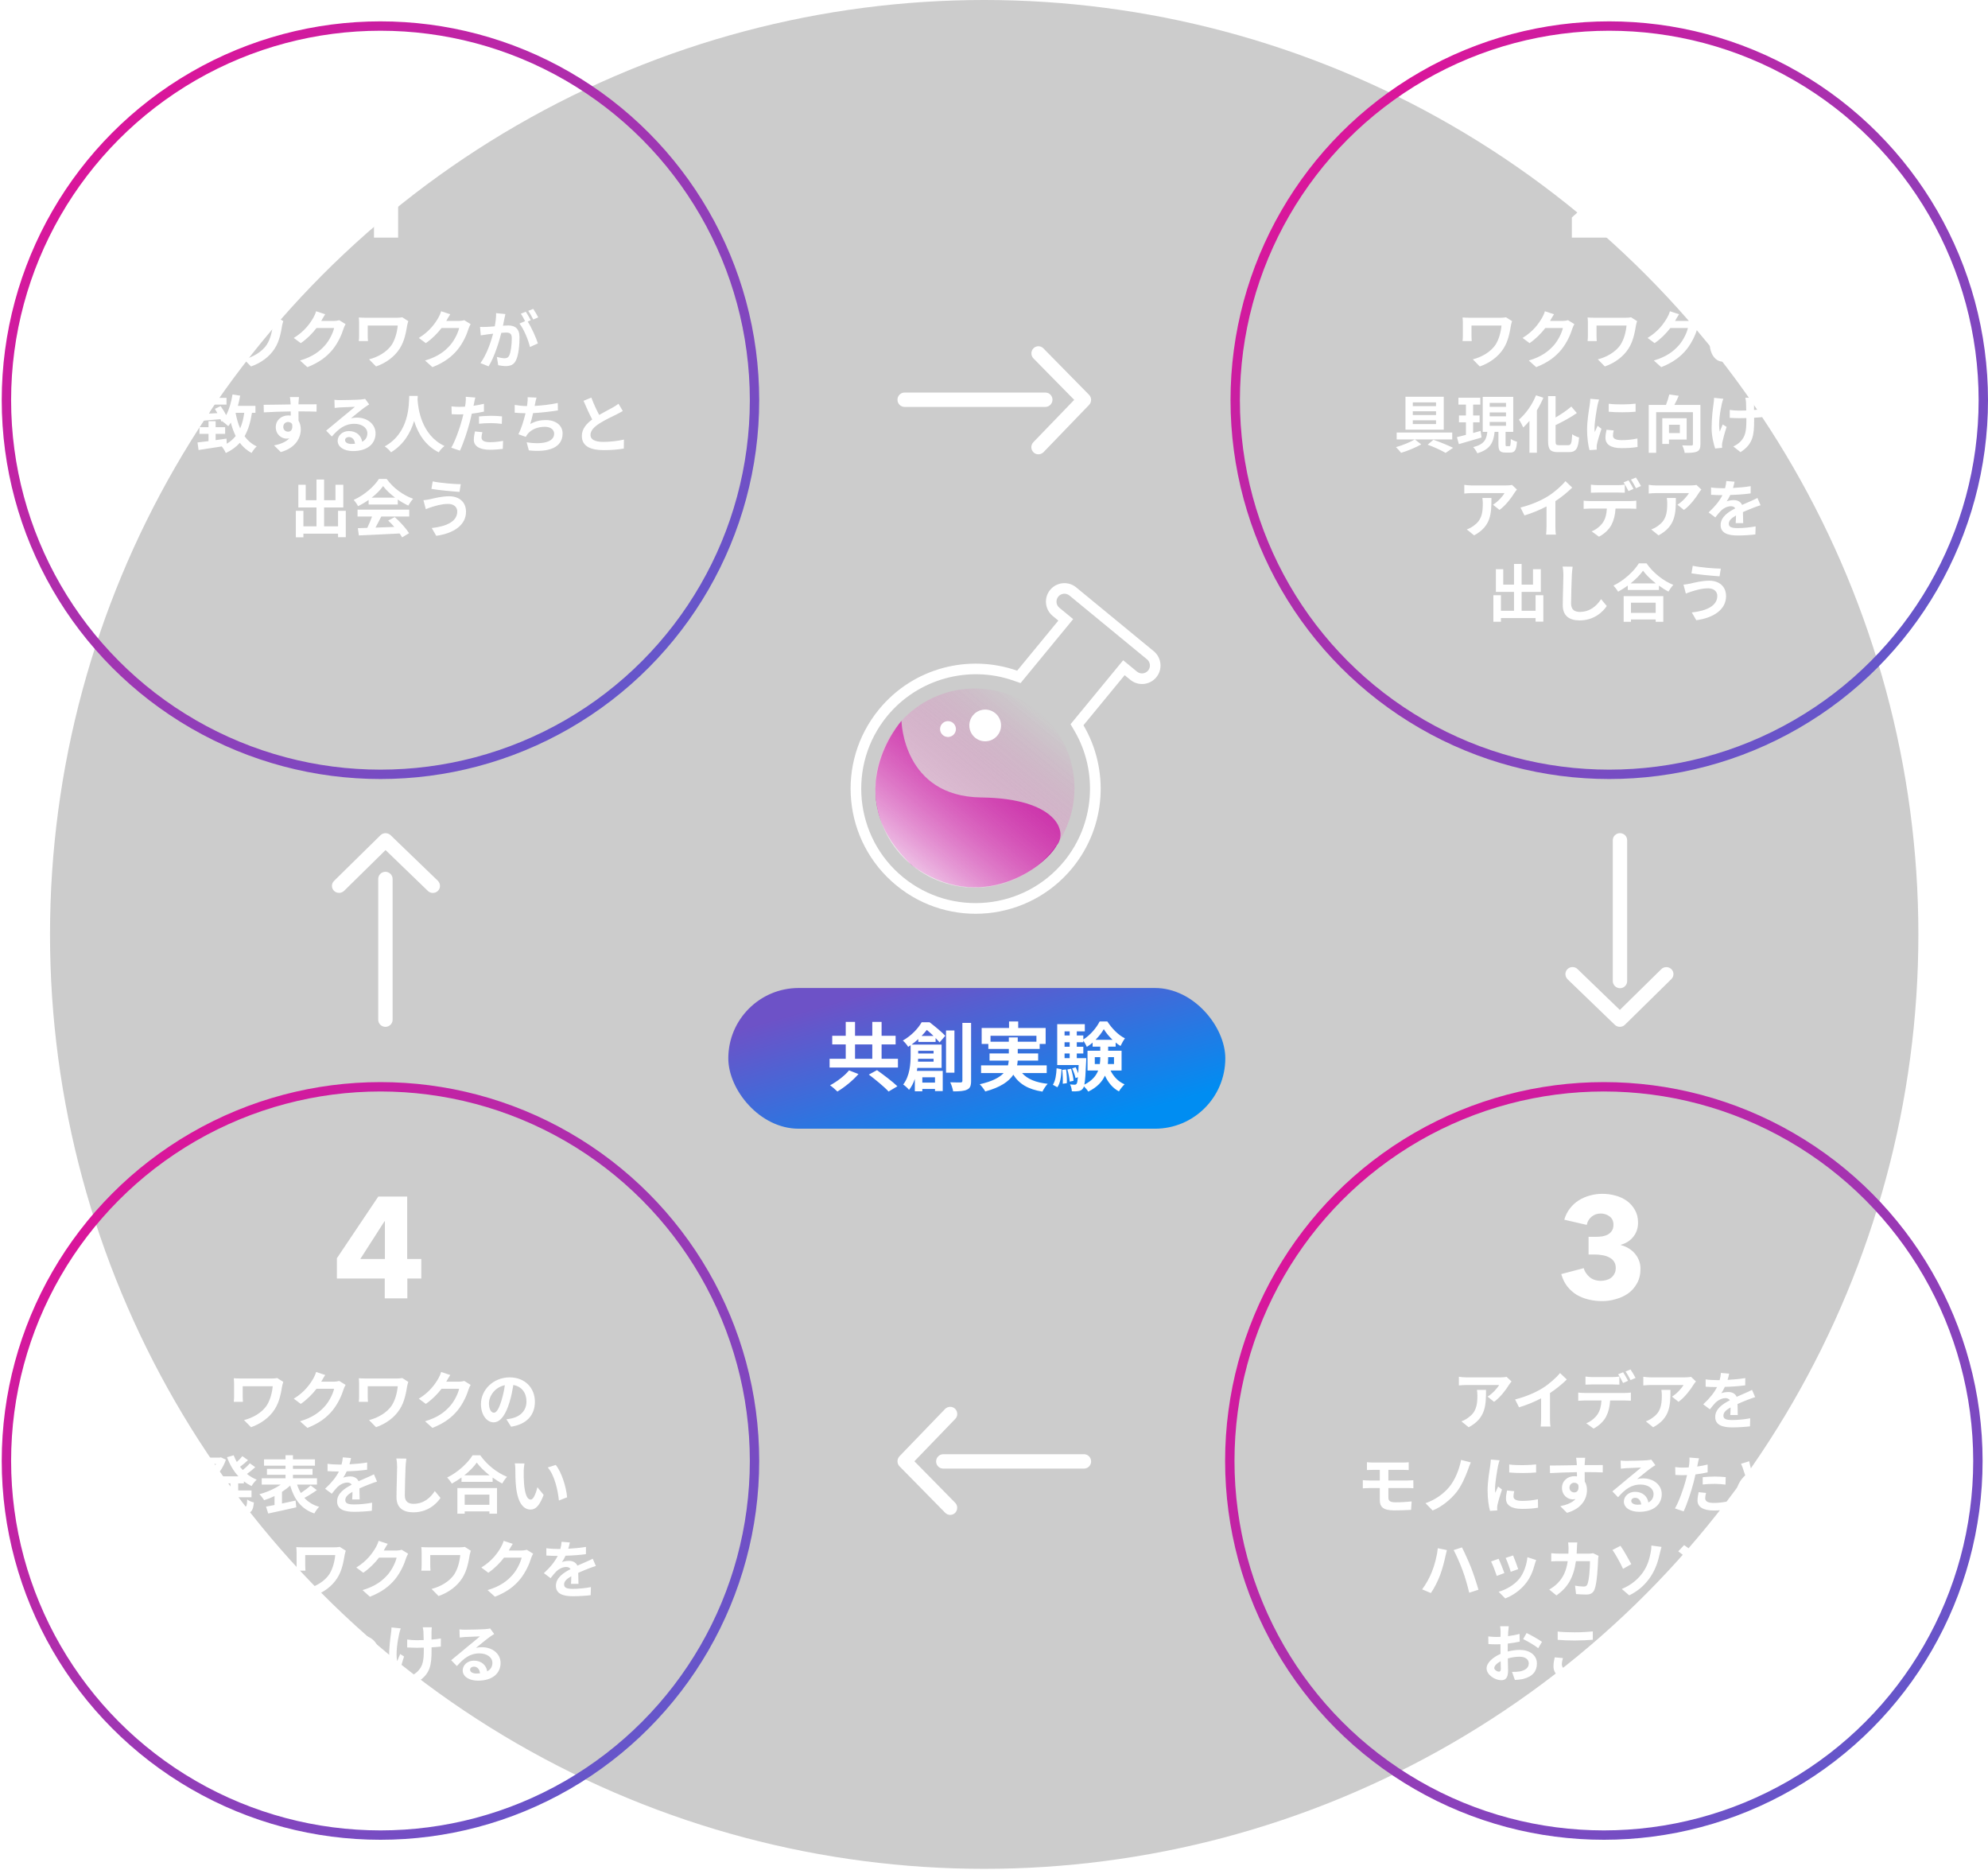 <svg width="636" height="598" viewBox="0 0 636 598" fill="none" xmlns="http://www.w3.org/2000/svg">
<circle cx="314.862" cy="298.862" r="298.862" fill="black" fill-opacity="0.2"/>
<g clip-path="url(#clip0)">
<path d="M332.193 145.307C331.634 145.307 331.053 145.096 330.618 144.653C329.726 143.768 329.726 142.313 330.597 141.427L343.659 127.892L330.618 114.63C329.747 113.745 329.747 112.29 330.618 111.405C331.488 110.519 332.919 110.519 333.79 111.405L348.406 126.269C349.277 127.154 349.277 128.588 348.427 129.494L333.811 144.653C333.354 145.075 332.774 145.307 332.193 145.307Z" fill="white"/>
<path d="M334.432 130.148H289.38C288.136 130.148 287.12 129.115 287.12 127.85C287.12 126.585 288.136 125.552 289.38 125.552H334.453C335.697 125.552 336.713 126.585 336.713 127.85C336.692 129.115 335.676 130.148 334.432 130.148Z" fill="white"/>
</g>
<g clip-path="url(#clip1)">
<path d="M303.997 449.954C304.556 449.954 305.137 450.165 305.572 450.607C306.464 451.493 306.464 452.948 305.593 453.833L292.531 467.369L305.572 480.63C306.443 481.516 306.443 482.97 305.572 483.856C304.702 484.741 303.271 484.741 302.4 483.856L287.784 468.992C286.913 468.107 286.913 466.673 287.763 465.766L302.379 450.607C302.836 450.186 303.416 449.954 303.997 449.954Z" fill="white"/>
<path d="M301.757 465.113L346.81 465.113C348.054 465.113 349.07 466.146 349.07 467.411C349.07 468.676 348.054 469.709 346.81 469.709L301.737 469.709C300.493 469.709 299.477 468.676 299.477 467.411C299.498 466.146 300.514 465.113 301.757 465.113Z" fill="white"/>
</g>
<g clip-path="url(#clip2)">
<path d="M500.804 311.547C500.804 310.987 501.015 310.406 501.458 309.971C502.343 309.079 503.798 309.079 504.683 309.95L518.219 323.012L531.48 309.971C532.366 309.1 533.821 309.1 534.706 309.971C535.592 310.842 535.592 312.272 534.706 313.143L519.842 327.76C518.957 328.63 517.523 328.63 516.617 327.78L501.458 313.164C501.036 312.708 500.804 312.127 500.804 311.547Z" fill="white"/>
<path d="M515.963 313.786L515.963 268.733C515.963 267.489 516.996 266.473 518.261 266.473C519.526 266.473 520.559 267.489 520.559 268.733L520.559 313.806C520.559 315.05 519.526 316.066 518.261 316.066C516.996 316.045 515.963 315.03 515.963 313.786Z" fill="white"/>
</g>
<g clip-path="url(#clip3)">
<path d="M140.761 283.35C140.761 283.91 140.55 284.49 140.107 284.925C139.222 285.817 137.767 285.817 136.881 284.946L123.346 271.884L110.084 284.925C109.199 285.796 107.744 285.796 106.859 284.925C105.973 284.055 105.973 282.624 106.859 281.753L121.723 267.137C122.608 266.266 124.042 266.266 124.948 267.116L140.107 281.733C140.529 282.189 140.761 282.769 140.761 283.35Z" fill="white"/>
<path d="M125.602 281.111L125.602 326.163C125.602 327.407 124.569 328.423 123.304 328.423C122.039 328.423 121.006 327.407 121.006 326.163L121.006 281.09C121.006 279.846 122.039 278.83 123.304 278.83C124.569 278.851 125.602 279.867 125.602 281.111Z" fill="white"/>
</g>
<circle cx="121.72" cy="127.997" r="119.666" stroke="url(#paint0_linear)" stroke-width="3"/>
<path d="M90.626 102.709L88.706 101.489C88.166 101.589 87.486 101.629 86.806 101.629H77.246C76.306 101.629 75.426 101.589 74.786 101.549C74.846 102.069 74.886 102.689 74.886 103.229V107.449C74.886 107.989 74.846 108.469 74.786 109.089H77.726C77.666 108.469 77.646 107.749 77.646 107.449V104.109H87.246C87.046 106.269 86.426 108.489 85.426 110.109C83.846 112.609 80.766 114.269 78.066 114.929L80.306 117.209C83.506 116.089 86.226 114.089 87.886 111.469C89.446 109.049 89.906 106.149 90.266 104.049C90.326 103.769 90.506 103.009 90.626 102.709ZM104.046 100.509L101.126 99.549C100.946 100.229 100.526 101.149 100.226 101.649C99.226 103.369 97.486 105.949 93.986 108.089L96.226 109.749C98.186 108.409 99.926 106.649 101.266 104.909H106.886C106.566 106.409 105.406 108.809 104.046 110.369C102.306 112.349 100.086 114.089 95.986 115.309L98.346 117.429C102.106 115.949 104.526 114.109 106.426 111.789C108.226 109.549 109.366 106.889 109.906 105.109C110.066 104.609 110.346 104.049 110.566 103.669L108.526 102.409C108.066 102.549 107.406 102.649 106.786 102.649H102.766C102.786 102.609 102.806 102.589 102.826 102.549C103.066 102.109 103.586 101.209 104.046 100.509ZM130.626 102.709L128.706 101.489C128.166 101.589 127.486 101.629 126.806 101.629H117.246C116.306 101.629 115.426 101.589 114.786 101.549C114.846 102.069 114.886 102.689 114.886 103.229V107.449C114.886 107.989 114.846 108.469 114.786 109.089H117.726C117.666 108.469 117.646 107.749 117.646 107.449V104.109H127.246C127.046 106.269 126.426 108.489 125.426 110.109C123.846 112.609 120.766 114.269 118.066 114.929L120.306 117.209C123.506 116.089 126.226 114.089 127.886 111.469C129.446 109.049 129.906 106.149 130.266 104.049C130.326 103.769 130.506 103.009 130.626 102.709ZM144.046 100.509L141.126 99.549C140.946 100.229 140.526 101.149 140.226 101.649C139.226 103.369 137.486 105.949 133.986 108.089L136.226 109.749C138.186 108.409 139.926 106.649 141.266 104.909H146.886C146.566 106.409 145.406 108.809 144.046 110.369C142.306 112.349 140.086 114.089 135.986 115.309L138.346 117.429C142.106 115.949 144.526 114.109 146.426 111.789C148.226 109.549 149.366 106.889 149.906 105.109C150.066 104.609 150.346 104.049 150.566 103.669L148.526 102.409C148.066 102.549 147.406 102.649 146.786 102.649H142.766C142.786 102.609 142.806 102.589 142.826 102.549C143.066 102.109 143.586 101.209 144.046 100.509ZM161.686 100.449L158.706 100.149C158.746 101.409 158.566 102.869 158.286 104.369C157.266 104.469 156.326 104.529 155.706 104.549C154.966 104.569 154.306 104.609 153.566 104.549L153.806 107.269C154.426 107.169 155.466 107.029 156.046 106.929C156.406 106.889 157.046 106.809 157.766 106.729C157.026 109.469 155.646 113.509 153.706 116.129L156.306 117.169C158.146 114.229 159.626 109.489 160.386 106.449C160.966 106.409 161.466 106.369 161.786 106.369C163.026 106.369 163.726 106.589 163.726 108.189C163.726 110.169 163.446 112.589 162.906 113.729C162.586 114.389 162.086 114.589 161.406 114.589C160.886 114.589 159.726 114.389 158.966 114.169L159.386 116.809C160.066 116.949 161.026 117.089 161.786 117.089C163.306 117.089 164.406 116.649 165.066 115.249C165.926 113.509 166.206 110.269 166.206 107.909C166.206 105.029 164.706 104.089 162.586 104.089C162.166 104.089 161.586 104.129 160.906 104.169C161.046 103.449 161.206 102.709 161.326 102.109C161.426 101.609 161.566 100.969 161.686 100.449ZM170.586 98.789L168.986 99.429C169.546 100.189 170.186 101.369 170.606 102.189L172.186 101.509C171.846 100.809 171.106 99.549 170.586 98.789ZM168.206 99.689L166.626 100.349C167.086 100.989 167.586 101.949 167.986 102.709L166.186 103.489C167.606 105.249 169.026 108.769 169.546 110.989L172.086 109.829C171.526 108.049 170.026 104.709 168.826 102.849L169.806 102.429C169.426 101.689 168.706 100.429 168.206 99.689ZM43.406 134.029V136.609H61.806V134.029H43.406ZM78.146 132.029C77.886 133.929 77.466 135.589 76.826 137.009C76.166 135.509 75.706 133.829 75.366 132.029H78.146ZM81.726 132.029V129.809H76.106C76.386 128.769 76.646 127.669 76.846 126.549L74.386 126.169C74.006 128.589 73.326 130.949 72.346 132.789C71.886 131.829 71.206 130.769 70.586 129.889L68.746 130.769C69.006 131.189 69.286 131.649 69.546 132.129L66.866 132.289C67.306 131.389 67.746 130.369 68.146 129.409H72.466V127.249H63.366V129.409H65.626C65.346 130.389 64.966 131.509 64.586 132.429L63.146 132.509L63.406 134.689C65.386 134.509 68.006 134.289 70.526 134.069C70.646 134.329 70.746 134.589 70.826 134.829L71.066 134.709C71.626 135.089 72.606 135.909 73.026 136.309C73.306 135.969 73.586 135.589 73.846 135.169C74.246 136.729 74.766 138.169 75.406 139.449C74.626 140.429 73.686 141.249 72.546 141.929L72.466 140.289C71.326 140.449 70.146 140.629 68.986 140.769V138.769H72.026V136.629H68.986V134.709H66.706V136.629H63.806V138.769H66.706V141.089C65.386 141.249 64.186 141.409 63.186 141.509L63.526 143.929C65.566 143.609 68.286 143.209 70.946 142.789C71.386 143.329 72.026 144.349 72.246 144.889C74.086 144.029 75.546 142.949 76.726 141.629C77.726 142.969 78.966 144.049 80.486 144.869C80.866 144.209 81.586 143.249 82.126 142.769C80.526 142.029 79.246 140.909 78.246 139.509C79.406 137.489 80.146 135.009 80.606 132.029H81.726ZM95.646 126.989H92.746C92.806 127.229 92.886 127.909 92.946 128.729C92.966 128.889 92.966 129.089 92.986 129.349C90.266 129.389 86.626 129.469 84.346 129.469L84.406 131.889C86.866 131.749 89.986 131.629 93.006 131.589C93.026 132.029 93.026 132.489 93.026 132.929C92.766 132.889 92.506 132.869 92.226 132.869C90.046 132.869 88.226 134.349 88.226 136.609C88.226 139.049 90.126 140.289 91.666 140.289C91.986 140.289 92.286 140.249 92.566 140.189C91.466 141.389 89.706 142.049 87.686 142.469L89.826 144.589C94.706 143.229 96.226 139.909 96.226 137.309C96.226 136.269 95.986 135.329 95.506 134.569C95.506 133.689 95.486 132.589 95.486 131.569C98.206 131.569 100.066 131.609 101.266 131.669L101.286 129.309C100.246 129.289 97.506 129.329 95.486 129.329C95.506 129.089 95.506 128.869 95.506 128.709C95.526 128.389 95.606 127.309 95.646 126.989ZM90.626 136.569C90.626 135.509 91.386 134.969 92.166 134.969C92.706 134.969 93.186 135.209 93.466 135.669C93.746 137.429 93.006 138.069 92.166 138.069C91.366 138.069 90.626 137.489 90.626 136.569ZM110.386 140.749C110.386 140.249 110.866 139.789 111.626 139.789C112.706 139.789 113.446 140.629 113.566 141.929C113.206 141.969 112.826 141.989 112.406 141.989C111.206 141.989 110.386 141.489 110.386 140.749ZM106.986 127.869L107.066 130.469C107.526 130.409 108.166 130.349 108.706 130.309C109.766 130.249 112.526 130.129 113.546 130.109C112.566 130.969 110.486 132.649 109.366 133.569C108.186 134.549 105.766 136.589 104.346 137.729L106.166 139.609C108.306 137.169 110.306 135.549 113.366 135.549C115.726 135.549 117.526 136.769 117.526 138.569C117.526 139.789 116.966 140.709 115.866 141.289C115.586 139.389 114.086 137.869 111.606 137.869C109.486 137.869 108.026 139.369 108.026 140.989C108.026 142.989 110.126 144.269 112.906 144.269C117.746 144.269 120.146 141.769 120.146 138.609C120.146 135.689 117.566 133.569 114.166 133.569C113.526 133.569 112.926 133.629 112.266 133.789C113.526 132.789 115.626 131.029 116.706 130.269C117.166 129.929 117.646 129.649 118.106 129.349L116.806 127.569C116.566 127.649 116.106 127.709 115.286 127.789C114.146 127.889 109.866 127.969 108.806 127.969C108.246 127.969 107.546 127.949 106.986 127.869ZM130.926 126.629C130.786 129.269 131.066 138.349 123.086 142.769C123.886 143.329 124.666 144.049 125.086 144.669C129.306 142.089 131.406 138.229 132.486 134.629C133.606 138.309 135.846 142.429 140.366 144.669C140.746 144.029 141.466 143.209 142.206 142.649C134.746 139.149 133.746 130.529 133.586 127.769C133.606 127.349 133.626 126.949 133.646 126.629H130.926ZM154.326 138.229L151.946 137.989C151.786 138.789 151.586 139.749 151.586 140.669C151.586 142.689 153.406 143.849 156.766 143.849C158.366 143.849 159.726 143.709 160.846 143.569L160.946 141.009C159.506 141.269 158.126 141.429 156.786 141.429C154.646 141.429 154.046 140.769 154.046 139.889C154.046 139.449 154.166 138.789 154.326 138.229ZM152.066 127.149L149.006 126.909C149.066 127.369 149.026 128.189 148.946 128.929C148.906 129.249 148.846 129.629 148.766 130.069C148.146 130.109 147.546 130.129 146.966 130.129C146.146 130.129 145.466 130.089 144.446 129.969L144.506 132.469C145.206 132.509 145.966 132.549 146.926 132.549C147.346 132.549 147.786 132.529 148.246 132.509C148.126 133.089 147.966 133.649 147.826 134.189C147.086 136.989 145.566 141.189 144.366 143.189L147.146 144.129C148.266 141.749 149.606 137.669 150.326 134.869C150.546 134.049 150.746 133.169 150.926 132.309C152.266 132.149 153.626 131.929 154.826 131.649V129.149C153.726 129.409 152.606 129.629 151.486 129.789C151.546 129.509 151.606 129.249 151.646 129.029C151.726 128.589 151.906 127.689 152.066 127.149ZM153.246 133.189V135.529C154.506 135.389 155.746 135.329 157.106 135.329C158.326 135.329 159.546 135.449 160.546 135.569L160.606 133.169C159.426 133.049 158.226 132.989 157.086 132.989C155.806 132.989 154.366 133.089 153.246 133.189ZM171.646 127.169L168.806 127.049C168.846 127.709 168.826 128.209 168.706 129.069C168.666 129.309 168.626 129.589 168.586 129.889C167.366 129.869 165.866 129.709 164.666 129.509V131.989C165.686 132.089 166.866 132.149 168.126 132.169C167.606 134.369 166.806 137.029 165.846 138.889L168.206 139.729C168.406 139.389 168.546 139.129 168.766 138.849C169.966 137.329 172.006 136.509 174.306 136.509C176.266 136.509 177.286 137.509 177.286 138.709C177.286 141.649 172.866 142.189 168.486 141.469L169.186 144.049C175.646 144.749 179.986 143.129 179.986 138.629C179.986 136.069 177.846 134.349 174.606 134.349C172.826 134.349 171.266 134.709 169.646 135.609C169.946 134.629 170.266 133.349 170.546 132.129C173.226 131.989 176.406 131.609 178.486 131.269L178.446 128.889C176.026 129.409 173.326 129.709 171.046 129.829C171.086 129.609 171.126 129.389 171.166 129.209C171.306 128.549 171.426 127.869 171.646 127.169ZM189.186 127.169L186.686 128.189C187.586 130.309 188.546 132.449 189.466 134.149C187.546 135.569 186.146 137.229 186.146 139.429C186.146 142.869 189.166 143.969 193.146 143.969C195.746 143.969 197.866 143.769 199.566 143.469L199.606 140.589C197.826 141.029 195.126 141.329 193.066 141.329C190.286 141.329 188.906 140.569 188.906 139.129C188.906 137.729 190.026 136.589 191.686 135.489C193.506 134.309 196.026 133.149 197.266 132.529C198.006 132.149 198.646 131.809 199.246 131.449L197.866 129.129C197.346 129.569 196.766 129.909 196.006 130.349C195.066 130.889 193.326 131.749 191.686 132.709C190.886 131.169 189.946 129.249 189.186 127.169ZM108.146 163.369V168.349H103.686V162.309H109.826V155.049H107.326V159.989H103.686V153.369H101.246V159.989H97.806V155.049H95.446V162.309H101.246V168.349H97.066V163.369H94.646V171.849H97.066V170.689H108.146V171.829H110.626V163.369H108.146ZM118.906 159.169C120.426 157.989 121.706 156.689 122.566 155.469C123.486 156.709 124.866 158.009 126.406 159.169H118.906ZM117.926 161.349H127.266V159.769C128.366 160.529 129.526 161.189 130.626 161.709C131.046 161.009 131.566 160.149 132.166 159.529C129.006 158.409 125.826 156.129 123.706 153.189H121.226C119.726 155.549 116.546 158.389 113.146 159.889C113.646 160.409 114.266 161.309 114.546 161.889C115.706 161.329 116.866 160.649 117.926 159.889V161.349ZM114.386 165.209H119.026C118.606 166.389 118.046 167.709 117.506 168.829L114.486 168.929L114.806 171.249C118.206 171.089 123.146 170.889 127.846 170.629C128.166 171.069 128.446 171.489 128.646 171.869L130.866 170.529C129.926 169.029 128.066 166.949 126.286 165.389L124.186 166.489C124.846 167.089 125.526 167.809 126.146 168.529C124.106 168.609 122.046 168.689 120.126 168.749C120.726 167.629 121.386 166.389 121.966 165.209H130.926V163.009H114.386V165.209ZM146.286 163.569C146.286 166.689 143.086 168.329 138.126 168.889L139.566 171.369C145.126 170.609 149.086 167.949 149.086 163.669C149.086 160.529 146.866 158.729 143.706 158.729C141.366 158.729 139.126 159.309 137.666 159.649C137.006 159.789 136.146 159.929 135.466 159.989L136.226 162.849C136.806 162.629 137.586 162.309 138.166 162.149C139.186 161.849 141.166 161.169 143.366 161.169C145.246 161.169 146.286 162.249 146.286 163.569ZM138.426 153.969L138.026 156.369C140.326 156.769 144.666 157.169 147.006 157.329L147.406 154.869C145.286 154.849 140.746 154.469 138.426 153.969Z" fill="white"/>
<path d="M119.642 76.003V52.083L113.57 56.775L109.568 51.301L120.286 43.435H127.37V76.003H119.642Z" fill="white"/>
<circle cx="514.834" cy="127.997" r="119.666" stroke="url(#paint1_linear)" stroke-width="3"/>
<path d="M483.739 102.709L481.819 101.489C481.279 101.589 480.599 101.629 479.919 101.629H470.359C469.419 101.629 468.539 101.589 467.899 101.549C467.959 102.069 467.999 102.689 467.999 103.229V107.449C467.999 107.989 467.959 108.469 467.899 109.089H470.839C470.779 108.469 470.759 107.749 470.759 107.449V104.109H480.359C480.159 106.269 479.539 108.489 478.539 110.109C476.959 112.609 473.879 114.269 471.179 114.929L473.419 117.209C476.619 116.089 479.339 114.089 480.999 111.469C482.559 109.049 483.019 106.149 483.379 104.049C483.439 103.769 483.619 103.009 483.739 102.709ZM497.159 100.509L494.239 99.549C494.059 100.229 493.639 101.149 493.339 101.649C492.339 103.369 490.599 105.949 487.099 108.089L489.339 109.749C491.299 108.409 493.039 106.649 494.379 104.909H499.999C499.679 106.409 498.519 108.809 497.159 110.369C495.419 112.349 493.199 114.089 489.099 115.309L491.459 117.429C495.219 115.949 497.639 114.109 499.539 111.789C501.339 109.549 502.479 106.889 503.019 105.109C503.179 104.609 503.459 104.049 503.679 103.669L501.639 102.409C501.179 102.549 500.519 102.649 499.899 102.649H495.879C495.899 102.609 495.919 102.589 495.939 102.549C496.179 102.109 496.699 101.209 497.159 100.509ZM523.739 102.709L521.819 101.489C521.279 101.589 520.599 101.629 519.919 101.629H510.359C509.419 101.629 508.539 101.589 507.899 101.549C507.959 102.069 507.999 102.689 507.999 103.229V107.449C507.999 107.989 507.959 108.469 507.899 109.089H510.839C510.779 108.469 510.759 107.749 510.759 107.449V104.109H520.359C520.159 106.269 519.539 108.489 518.539 110.109C516.959 112.609 513.879 114.269 511.179 114.929L513.419 117.209C516.619 116.089 519.339 114.089 520.999 111.469C522.559 109.049 523.019 106.149 523.379 104.049C523.439 103.769 523.619 103.009 523.739 102.709ZM537.159 100.509L534.239 99.549C534.059 100.229 533.639 101.149 533.339 101.649C532.339 103.369 530.599 105.949 527.099 108.089L529.339 109.749C531.299 108.409 533.039 106.649 534.379 104.909H539.999C539.679 106.409 538.519 108.809 537.159 110.369C535.419 112.349 533.199 114.089 529.099 115.309L531.459 117.429C535.219 115.949 537.639 114.109 539.539 111.789C541.339 109.549 542.479 106.889 543.019 105.109C543.179 104.609 543.459 104.049 543.679 103.669L541.639 102.409C541.179 102.549 540.519 102.649 539.899 102.649H535.879C535.899 102.609 535.919 102.589 535.939 102.549C536.179 102.109 536.699 101.209 537.159 100.509ZM564.239 109.069C564.239 104.709 561.119 101.269 556.159 101.269C550.979 101.269 546.979 105.209 546.979 109.829C546.979 113.209 548.819 115.649 551.039 115.649C553.219 115.649 554.939 113.169 556.139 109.129C556.719 107.249 557.059 105.409 557.339 103.709C560.039 104.169 561.539 106.229 561.539 108.989C561.539 111.909 559.539 113.749 556.979 114.349C556.439 114.469 555.879 114.589 555.119 114.669L556.619 117.049C561.659 116.269 564.239 113.289 564.239 109.069ZM549.539 109.569C549.539 107.369 551.319 104.449 554.619 103.769C554.399 105.429 554.019 107.129 553.559 108.609C552.739 111.309 551.959 112.569 551.119 112.569C550.339 112.569 549.539 111.589 549.539 109.569ZM459.419 129.889H451.979V128.689H459.419V129.889ZM459.419 132.749H451.979V131.549H459.419V132.749ZM459.419 135.629H451.979V134.429H459.419V135.629ZM461.879 126.889H449.639V137.429H461.879V126.889ZM464.599 140.549V138.349H446.819V140.549H452.579C451.219 141.409 448.639 142.449 446.599 143.009C447.119 143.509 447.839 144.309 448.239 144.829C450.279 144.229 452.899 143.149 454.679 142.129L452.639 140.549H464.599ZM456.739 142.229C458.899 143.009 461.179 144.089 462.479 144.849L464.879 143.229C463.379 142.489 460.799 141.429 458.579 140.649L456.739 142.229ZM473.659 137.829C472.879 138.049 472.059 138.269 471.279 138.489V135.069H473.359V132.889H471.279V129.409H473.579V127.209H466.579V129.409H468.979V132.889H466.759V135.069H468.979V139.089C467.899 139.369 466.919 139.629 466.099 139.809L466.719 142.049C468.779 141.449 471.459 140.669 473.979 139.929L473.659 137.829ZM476.579 134.949H481.799V136.189H476.579V134.949ZM476.579 131.909H481.799V133.149H476.579V131.909ZM476.579 128.869H481.799V130.109H476.579V128.869ZM482.039 142.709C481.699 142.709 481.659 142.629 481.659 142.049V138.129H484.119V126.929H474.359V138.129H475.819C475.559 140.469 474.919 142.109 471.299 143.009C471.779 143.469 472.379 144.389 472.619 144.969C476.879 143.709 477.799 141.389 478.159 138.129H479.379V142.049C479.379 144.069 479.779 144.749 481.619 144.749H483.119C484.599 144.749 485.119 144.009 485.319 141.269C484.719 141.129 483.799 140.749 483.339 140.389C483.299 142.389 483.199 142.709 482.859 142.709H482.039ZM491.399 126.429C490.199 129.449 488.099 132.389 485.939 134.209C486.379 134.809 487.059 136.129 487.319 136.729C487.979 136.109 488.659 135.389 489.299 134.609V144.809H491.679V131.249C492.479 129.929 493.179 128.569 493.759 127.209L491.399 126.429ZM498.759 142.389C497.799 142.389 497.659 142.189 497.659 141.009V135.969C499.999 134.849 502.479 133.509 504.459 132.109L502.699 130.029C501.379 131.169 499.539 132.449 497.659 133.529V126.689H495.259V140.989C495.259 143.809 495.979 144.609 498.499 144.609H501.919C504.279 144.609 504.899 143.349 505.179 139.909C504.539 139.769 503.539 139.309 502.979 138.889C502.819 141.709 502.659 142.389 501.699 142.389H498.759ZM514.659 129.129V131.689C517.179 131.929 520.799 131.909 523.259 131.689V129.109C521.099 129.369 517.119 129.469 514.659 129.129ZM516.259 137.669L513.959 137.449C513.739 138.469 513.619 139.269 513.619 140.049C513.619 142.109 515.279 143.329 518.719 143.329C520.979 143.329 522.579 143.189 523.879 142.949L523.839 140.249C522.079 140.609 520.599 140.769 518.819 140.769C516.779 140.769 516.019 140.229 516.019 139.349C516.019 138.809 516.099 138.329 516.259 137.669ZM511.579 127.789L508.779 127.549C508.759 128.189 508.639 128.949 508.579 129.509C508.359 131.049 507.739 134.429 507.739 137.429C507.739 140.149 508.119 142.589 508.519 143.969L510.839 143.809C510.819 143.529 510.799 143.209 510.799 142.989C510.799 142.789 510.839 142.349 510.899 142.049C511.119 140.989 511.779 138.809 512.339 137.149L511.099 136.169C510.819 136.829 510.499 137.529 510.199 138.209C510.139 137.809 510.119 137.289 510.119 136.909C510.119 134.909 510.819 130.909 511.079 129.569C511.159 129.209 511.419 128.209 511.579 127.789ZM537.419 135.849V138.509H533.939V135.849H537.419ZM539.599 140.589V133.769H531.799V141.989H533.939V140.589H539.599ZM543.999 129.509H535.659C536.139 128.629 536.639 127.589 537.059 126.589L534.039 126.169C533.799 127.169 533.399 128.429 532.979 129.509H527.459V144.829H529.839V131.829H541.599V142.029C541.599 142.389 541.479 142.489 541.099 142.489C540.699 142.509 539.359 142.529 538.179 142.449C538.519 143.089 538.879 144.169 538.959 144.849C540.759 144.849 542.039 144.809 542.879 144.429C543.719 144.049 543.999 143.369 543.999 142.069V129.509ZM561.259 127.209H558.359C558.439 127.529 558.539 128.089 558.579 128.589C558.619 129.129 558.639 130.169 558.659 131.289C557.899 131.309 557.119 131.329 556.399 131.329C555.339 131.329 554.359 131.249 553.379 131.109V133.649C554.359 133.689 555.599 133.749 556.459 133.749C557.199 133.749 557.939 133.729 558.699 133.709C558.699 133.989 558.699 134.229 558.699 134.429C558.699 137.809 558.379 139.589 556.839 141.189C556.279 141.809 555.279 142.449 554.519 142.789L556.819 144.609C560.819 142.069 561.179 139.169 561.179 134.449C561.179 134.249 561.179 133.949 561.179 133.609C562.299 133.549 563.339 133.469 564.139 133.369L564.159 130.769C563.339 130.929 562.279 131.049 561.159 131.129C561.159 130.029 561.159 128.989 561.159 128.569C561.179 128.129 561.199 127.649 561.259 127.209ZM551.319 127.549L548.359 127.249C548.339 127.749 548.319 128.429 548.219 128.989C547.979 130.609 547.579 133.689 547.579 136.969C547.579 139.449 548.279 142.249 548.719 143.449L550.939 143.229C550.919 142.949 550.899 142.609 550.899 142.409C550.899 142.169 550.939 141.729 551.019 141.429C551.259 140.289 551.799 138.269 552.379 136.549L551.139 135.749C550.799 136.489 550.439 137.449 550.179 138.069C549.639 135.589 550.339 131.389 550.839 129.169C550.939 128.749 551.139 128.029 551.319 127.549ZM567.119 129.349L567.379 132.089C569.699 131.589 573.779 131.149 575.659 130.949C574.319 131.969 572.699 134.249 572.699 137.129C572.699 141.449 576.659 143.709 580.839 143.989L581.779 141.249C578.399 141.069 575.319 139.869 575.319 136.589C575.319 134.209 577.119 131.609 579.539 130.969C580.599 130.729 582.319 130.729 583.399 130.709L583.379 128.149C581.979 128.189 579.779 128.329 577.719 128.489C574.059 128.809 570.759 129.109 569.099 129.249C568.699 129.289 567.919 129.329 567.119 129.349ZM485.297 156.569L483.717 155.089C483.337 155.209 482.237 155.269 481.677 155.269H470.897C470.057 155.269 469.217 155.189 468.457 155.069V157.849C469.397 157.769 470.057 157.709 470.897 157.709H481.317C480.797 158.689 479.237 160.449 477.637 161.429L479.717 163.089C481.677 161.689 483.577 159.169 484.517 157.609C484.697 157.309 485.077 156.829 485.297 156.569ZM477.137 159.269H474.237C474.337 159.909 474.377 160.449 474.377 161.069C474.377 164.349 473.897 166.469 471.357 168.229C470.617 168.769 469.897 169.109 469.257 169.329L471.597 171.229C477.037 168.309 477.137 164.229 477.137 159.269ZM486.441 162.329L487.701 164.849C490.161 164.129 492.701 163.049 494.761 161.969V168.369C494.761 169.249 494.701 170.509 494.621 170.989H497.781C497.641 170.489 497.601 169.249 497.601 168.369V160.289C499.541 159.009 501.461 157.449 502.981 155.949L500.821 153.889C499.521 155.469 497.241 157.469 495.181 158.749C492.961 160.109 490.021 161.409 486.441 162.329ZM508.961 155.009V157.589C509.561 157.549 510.421 157.529 511.101 157.529H517.641C518.341 157.529 519.121 157.549 519.801 157.589V155.009C519.121 155.109 518.321 155.169 517.641 155.169H511.101C510.421 155.169 509.601 155.109 508.961 155.009ZM506.641 160.129V162.749C507.201 162.709 507.981 162.669 508.561 162.669H514.061C513.981 164.349 513.641 165.849 512.821 167.089C512.021 168.269 510.621 169.409 509.201 169.949L511.541 171.649C513.321 170.749 514.861 169.209 515.561 167.809C516.281 166.409 516.721 164.729 516.841 162.669H521.661C522.221 162.669 522.981 162.689 523.481 162.729V160.129C522.961 160.209 522.081 160.249 521.661 160.249H508.561C507.941 160.249 507.241 160.209 506.641 160.129ZM521.001 153.629L519.401 154.289C519.941 155.049 520.561 156.249 520.981 157.069L522.581 156.369C522.201 155.629 521.501 154.369 521.001 153.629ZM523.361 152.729L521.781 153.389C522.321 154.149 522.961 155.309 523.381 156.149L524.981 155.449C524.621 154.749 523.881 153.489 523.361 152.729ZM544.301 156.569L542.721 155.089C542.341 155.209 541.241 155.269 540.681 155.269H529.901C529.061 155.269 528.221 155.189 527.461 155.069V157.849C528.401 157.769 529.061 157.709 529.901 157.709H540.321C539.801 158.689 538.241 160.449 536.641 161.429L538.721 163.089C540.681 161.689 542.581 159.169 543.521 157.609C543.701 157.309 544.081 156.829 544.301 156.569ZM536.141 159.269H533.241C533.341 159.909 533.381 160.449 533.381 161.069C533.381 164.349 532.901 166.469 530.361 168.229C529.621 168.769 528.901 169.109 528.261 169.329L530.601 171.229C536.041 168.309 536.141 164.229 536.141 159.269ZM554.921 154.069L552.281 153.849C552.241 154.569 552.101 155.349 551.881 156.149C551.561 156.149 551.221 156.149 550.921 156.149C549.901 156.149 548.421 156.069 547.401 155.909V158.249C548.501 158.329 549.961 158.369 550.781 158.369C550.861 158.369 550.941 158.369 551.041 158.369C550.141 160.169 548.721 161.949 546.621 163.889L548.761 165.489C549.441 164.609 550.021 163.889 550.621 163.289C551.381 162.549 552.621 161.909 553.741 161.909C554.301 161.909 554.841 162.089 555.141 162.589C552.861 163.769 550.461 165.369 550.461 167.929C550.461 170.509 552.781 171.269 555.921 171.269C557.801 171.269 560.261 171.109 561.581 170.929L561.661 168.349C559.901 168.689 557.681 168.909 555.981 168.909C554.021 168.909 553.081 168.609 553.081 167.509C553.081 166.509 553.881 165.729 555.381 164.869C555.361 165.749 555.341 166.709 555.281 167.309H557.681C557.661 166.389 557.621 164.909 557.601 163.789C558.821 163.229 559.961 162.789 560.861 162.429C561.541 162.169 562.601 161.769 563.241 161.589L562.241 159.269C561.501 159.649 560.801 159.969 560.021 160.309C559.201 160.669 558.361 161.009 557.321 161.489C556.881 160.469 555.881 159.949 554.661 159.949C554.001 159.949 552.921 160.109 552.401 160.349C552.801 159.769 553.201 159.049 553.541 158.309C555.701 158.249 558.161 158.089 560.061 157.809L560.081 155.489C558.321 155.789 556.321 155.969 554.421 156.069C554.681 155.229 554.821 154.569 554.921 154.069ZM491.259 190.369V195.349H486.799V189.309H492.939V182.049H490.439V186.989H486.799V180.369H484.359V186.989H480.919V182.049H478.559V189.309H484.359V195.349H480.179V190.369H477.759V198.849H480.179V197.689H491.259V198.829H493.739V190.369H491.259ZM503.119 181.249L499.899 181.209C500.079 182.009 500.159 182.969 500.159 183.909C500.159 185.629 499.959 190.889 499.959 193.569C499.959 196.989 502.079 198.429 505.359 198.429C509.919 198.429 512.759 195.749 514.039 193.829L512.219 191.629C510.779 193.809 508.679 195.709 505.379 195.709C503.819 195.709 502.619 195.049 502.619 193.029C502.619 190.549 502.779 186.069 502.859 183.909C502.899 183.109 502.999 182.089 503.119 181.249ZM529.679 192.769V196.029H521.779V192.769H529.679ZM519.439 198.869H521.779V198.129H529.679V198.869H532.119V190.669H519.439V198.869ZM521.659 186.589C523.299 185.289 524.699 183.869 525.639 182.529C526.599 183.849 528.079 185.289 529.739 186.589H521.659ZM524.299 180.189C522.799 182.629 519.599 185.649 516.159 187.309C516.679 187.809 517.339 188.669 517.659 189.249C518.719 188.669 519.779 188.009 520.759 187.289V188.689H530.719V187.309C531.719 188.029 532.759 188.689 533.779 189.209C534.199 188.469 534.739 187.689 535.319 187.069C532.139 185.789 528.899 183.249 526.759 180.189H524.299ZM549.399 190.569C549.399 193.689 546.199 195.329 541.239 195.889L542.679 198.369C548.239 197.609 552.199 194.949 552.199 190.669C552.199 187.529 549.979 185.729 546.819 185.729C544.479 185.729 542.239 186.309 540.779 186.649C540.119 186.789 539.259 186.929 538.579 186.989L539.339 189.849C539.919 189.629 540.699 189.309 541.279 189.149C542.299 188.849 544.279 188.169 546.479 188.169C548.359 188.169 549.399 189.249 549.399 190.569ZM541.539 180.969L541.139 183.369C543.439 183.769 547.779 184.169 550.119 184.329L550.519 181.869C548.399 181.849 543.859 181.469 541.539 180.969Z" fill="white"/>
<path d="M502.865 76.003V69.563L515.561 58.063C516.358 57.297 517.002 56.514 517.493 55.717C517.984 54.92 518.229 54.031 518.229 53.049C518.229 51.884 517.861 50.949 517.125 50.243C516.389 49.507 515.408 49.139 514.181 49.139C512.893 49.139 511.835 49.599 511.007 50.519C510.21 51.408 509.734 52.589 509.581 54.061L502.175 53.049C502.359 51.393 502.804 49.921 503.509 48.633C504.245 47.345 505.165 46.257 506.269 45.367C507.373 44.447 508.63 43.757 510.041 43.297C511.482 42.806 513 42.561 514.595 42.561C516.098 42.561 517.554 42.761 518.965 43.159C520.376 43.558 521.633 44.171 522.737 44.999C523.841 45.827 524.715 46.87 525.359 48.127C526.034 49.385 526.371 50.856 526.371 52.543C526.371 53.709 526.218 54.767 525.911 55.717C525.604 56.637 525.175 57.496 524.623 58.293C524.102 59.09 523.488 59.842 522.783 60.547C522.108 61.222 521.403 61.897 520.667 62.571L513.123 69.287H526.417V76.003H502.865Z" fill="white"/>
<circle cx="121.72" cy="467.263" r="119.666" stroke="url(#paint2_linear)" stroke-width="3"/>
<path d="M90.626 441.975L88.706 440.755C88.166 440.855 87.486 440.895 86.806 440.895H77.246C76.306 440.895 75.426 440.855 74.786 440.815C74.846 441.335 74.886 441.955 74.886 442.495V446.715C74.886 447.255 74.846 447.735 74.786 448.355H77.726C77.666 447.735 77.646 447.015 77.646 446.715V443.375H87.246C87.046 445.535 86.426 447.755 85.426 449.375C83.846 451.875 80.766 453.535 78.066 454.195L80.306 456.475C83.506 455.355 86.226 453.355 87.886 450.735C89.446 448.315 89.906 445.415 90.266 443.315C90.326 443.035 90.506 442.275 90.626 441.975ZM104.046 439.775L101.126 438.815C100.946 439.495 100.526 440.415 100.226 440.915C99.226 442.635 97.486 445.215 93.986 447.355L96.226 449.015C98.186 447.675 99.926 445.915 101.266 444.175H106.886C106.566 445.675 105.406 448.075 104.046 449.635C102.306 451.615 100.086 453.355 95.986 454.575L98.346 456.695C102.106 455.215 104.526 453.375 106.426 451.055C108.226 448.815 109.366 446.155 109.906 444.375C110.066 443.875 110.346 443.315 110.566 442.935L108.526 441.675C108.066 441.815 107.406 441.915 106.786 441.915H102.766C102.786 441.875 102.806 441.855 102.826 441.815C103.066 441.375 103.586 440.475 104.046 439.775ZM130.626 441.975L128.706 440.755C128.166 440.855 127.486 440.895 126.806 440.895H117.246C116.306 440.895 115.426 440.855 114.786 440.815C114.846 441.335 114.886 441.955 114.886 442.495V446.715C114.886 447.255 114.846 447.735 114.786 448.355H117.726C117.666 447.735 117.646 447.015 117.646 446.715V443.375H127.246C127.046 445.535 126.426 447.755 125.426 449.375C123.846 451.875 120.766 453.535 118.066 454.195L120.306 456.475C123.506 455.355 126.226 453.355 127.886 450.735C129.446 448.315 129.906 445.415 130.266 443.315C130.326 443.035 130.506 442.275 130.626 441.975ZM144.046 439.775L141.126 438.815C140.946 439.495 140.526 440.415 140.226 440.915C139.226 442.635 137.486 445.215 133.986 447.355L136.226 449.015C138.186 447.675 139.926 445.915 141.266 444.175H146.886C146.566 445.675 145.406 448.075 144.046 449.635C142.306 451.615 140.086 453.355 135.986 454.575L138.346 456.695C142.106 455.215 144.526 453.375 146.426 451.055C148.226 448.815 149.366 446.155 149.906 444.375C150.066 443.875 150.346 443.315 150.566 442.935L148.526 441.675C148.066 441.815 147.406 441.915 146.786 441.915H142.766C142.786 441.875 142.806 441.855 142.826 441.815C143.066 441.375 143.586 440.475 144.046 439.775ZM171.126 448.335C171.126 443.975 168.006 440.535 163.046 440.535C157.866 440.535 153.866 444.475 153.866 449.095C153.866 452.475 155.706 454.915 157.926 454.915C160.106 454.915 161.826 452.435 163.026 448.395C163.606 446.515 163.946 444.675 164.226 442.975C166.926 443.435 168.426 445.495 168.426 448.255C168.426 451.175 166.426 453.015 163.866 453.615C163.326 453.735 162.766 453.855 162.006 453.935L163.506 456.315C168.546 455.535 171.126 452.555 171.126 448.335ZM156.426 448.835C156.426 446.635 158.206 443.715 161.506 443.035C161.286 444.695 160.906 446.395 160.446 447.875C159.626 450.575 158.846 451.835 158.006 451.835C157.226 451.835 156.426 450.855 156.426 448.835ZM73.726 476.695H71.266V474.435H73.726V476.695ZM78.026 474.435V473.795C78.786 474.375 79.606 474.875 80.486 475.295C80.846 474.655 81.566 473.715 82.126 473.255C80.986 472.795 79.946 472.175 79.006 471.415C79.886 470.795 80.846 470.015 81.666 469.255L79.926 468.015C79.366 468.695 78.486 469.515 77.666 470.175C77.366 469.835 77.066 469.495 76.786 469.135C77.606 468.535 78.526 467.755 79.346 467.015L77.546 465.735C77.086 466.295 76.426 466.995 75.766 467.595C75.366 466.915 75.046 466.195 74.766 465.455L72.626 466.055C73.506 468.415 74.706 470.495 76.266 472.175H69.026C70.426 470.735 71.566 468.955 72.266 466.855L70.686 466.115L70.266 466.195H65.046V468.235H69.126C68.766 468.875 68.346 469.475 67.866 470.035C67.306 469.555 66.546 468.975 65.946 468.555L64.446 469.795C65.106 470.295 65.906 470.975 66.426 471.495C65.406 472.375 64.266 473.075 63.106 473.555C63.566 473.995 64.226 474.815 64.546 475.355C65.466 474.915 66.366 474.395 67.206 473.775V474.435H68.886V476.695H64.606V478.875H68.566C68.066 480.215 66.866 481.455 64.106 482.295C64.606 482.735 65.326 483.655 65.626 484.195C69.326 482.955 70.646 480.975 71.086 478.875H73.726V481.055C73.726 483.275 74.266 483.975 76.426 483.975H78.606C80.366 483.975 80.986 483.175 81.226 480.535C80.546 480.395 79.586 479.995 79.086 479.595C79.006 481.475 78.906 481.875 78.386 481.875H76.846C76.286 481.875 76.206 481.755 76.206 481.035V478.875H80.466V476.695H76.206V474.435H78.026ZM99.386 475.115C98.566 475.875 97.366 476.775 96.246 477.515C95.746 476.695 95.366 475.815 95.046 474.835H101.406V472.815H93.726V471.695H99.986V469.795H93.726V468.775H100.766V466.755H93.726V465.435H91.346V466.755H84.466V468.775H91.346V469.795H85.406V471.695H91.346V472.815H83.726V474.835H89.806C87.926 476.135 85.366 477.275 82.986 477.895C83.486 478.375 84.166 479.275 84.506 479.815C85.606 479.475 86.726 479.035 87.826 478.495V481.355C86.826 481.555 85.886 481.735 85.106 481.875L85.806 484.075C88.286 483.535 91.646 482.835 94.786 482.095L94.566 479.935C93.126 480.255 91.626 480.575 90.206 480.875V477.155C91.166 476.535 92.066 475.855 92.826 475.135C94.146 479.575 96.346 482.615 100.566 484.055C100.906 483.395 101.586 482.435 102.106 481.935C100.126 481.375 98.566 480.395 97.386 479.075C98.626 478.415 100.106 477.495 101.366 476.595L99.386 475.115ZM112.306 466.335L109.666 466.115C109.626 466.835 109.486 467.615 109.266 468.415C108.946 468.415 108.606 468.415 108.306 468.415C107.286 468.415 105.806 468.335 104.786 468.175V470.515C105.886 470.595 107.346 470.635 108.166 470.635C108.246 470.635 108.326 470.635 108.426 470.635C107.526 472.435 106.106 474.215 104.006 476.155L106.146 477.755C106.826 476.875 107.406 476.155 108.006 475.555C108.766 474.815 110.006 474.175 111.126 474.175C111.686 474.175 112.226 474.355 112.526 474.855C110.246 476.035 107.846 477.635 107.846 480.195C107.846 482.775 110.166 483.535 113.306 483.535C115.186 483.535 117.646 483.375 118.966 483.195L119.046 480.615C117.286 480.955 115.066 481.175 113.366 481.175C111.406 481.175 110.466 480.875 110.466 479.775C110.466 478.775 111.266 477.995 112.766 477.135C112.746 478.015 112.726 478.975 112.666 479.575H115.066C115.046 478.655 115.006 477.175 114.986 476.055C116.206 475.495 117.346 475.055 118.246 474.695C118.926 474.435 119.986 474.035 120.626 473.855L119.626 471.535C118.886 471.915 118.186 472.235 117.406 472.575C116.586 472.935 115.746 473.275 114.706 473.755C114.266 472.735 113.266 472.215 112.046 472.215C111.386 472.215 110.306 472.375 109.786 472.615C110.186 472.035 110.586 471.315 110.926 470.575C113.086 470.515 115.546 470.355 117.446 470.075L117.466 467.755C115.706 468.055 113.706 468.235 111.806 468.335C112.066 467.495 112.206 466.835 112.306 466.335ZM130.006 466.515L126.786 466.475C126.966 467.275 127.046 468.235 127.046 469.175C127.046 470.895 126.846 476.155 126.846 478.835C126.846 482.255 128.966 483.695 132.246 483.695C136.806 483.695 139.646 481.015 140.926 479.095L139.106 476.895C137.666 479.075 135.566 480.975 132.266 480.975C130.706 480.975 129.506 480.315 129.506 478.295C129.506 475.815 129.666 471.335 129.746 469.175C129.786 468.375 129.886 467.355 130.006 466.515ZM156.566 478.035V481.295H148.666V478.035H156.566ZM146.326 484.135H148.666V483.395H156.566V484.135H159.006V475.935H146.326V484.135ZM148.546 471.855C150.186 470.555 151.586 469.135 152.526 467.795C153.486 469.115 154.966 470.555 156.626 471.855H148.546ZM151.186 465.455C149.686 467.895 146.486 470.915 143.046 472.575C143.566 473.075 144.226 473.935 144.546 474.515C145.606 473.935 146.666 473.275 147.646 472.555V473.955H157.606V472.575C158.606 473.295 159.646 473.955 160.666 474.475C161.086 473.735 161.626 472.955 162.206 472.335C159.026 471.055 155.786 468.515 153.646 465.455H151.186ZM167.786 468.075L164.706 468.035C164.826 468.655 164.866 469.515 164.866 470.075C164.866 471.295 164.886 473.635 165.086 475.475C165.646 480.835 167.546 482.815 169.746 482.815C171.346 482.815 172.606 481.595 173.926 478.115L171.926 475.675C171.546 477.275 170.746 479.615 169.806 479.615C168.546 479.615 167.946 477.635 167.666 474.755C167.546 473.315 167.526 471.815 167.546 470.515C167.546 469.955 167.646 468.795 167.786 468.075ZM177.786 468.535L175.246 469.355C177.426 471.835 178.486 476.695 178.806 479.915L181.426 478.895C181.206 475.835 179.686 470.835 177.786 468.535ZM59.026 496.475C58.266 495.635 56.646 494.435 55.466 493.675L53.746 495.415C54.986 496.295 56.546 497.575 57.246 498.435L59.026 496.475ZM57.726 501.535C56.086 503.355 54.306 505.195 53.206 506.275L54.726 508.295C56.086 506.955 57.706 505.215 59.106 503.595L57.726 501.535ZM66.006 498.255H68.826C68.466 499.395 67.966 500.535 67.566 501.295C68.126 501.515 69.106 501.995 69.586 502.275C70.366 500.835 71.326 498.775 71.886 496.775L70.126 495.755L69.666 495.875H62.786C63.106 494.935 63.366 493.955 63.586 492.955L61.106 492.495C60.486 495.695 59.286 498.775 57.586 500.615C58.186 500.895 59.346 501.535 59.826 501.915C60.586 500.935 61.306 499.675 61.906 498.255H63.506V500.315C63.506 502.535 62.166 506.955 56.766 509.115C57.186 509.555 57.926 510.555 58.206 511.115C62.246 509.355 64.286 505.955 64.766 504.175C65.146 505.955 67.006 509.475 70.586 511.115C70.966 510.495 71.646 509.515 72.106 508.935C67.206 506.795 66.006 502.435 66.006 500.295V498.255ZM91.126 502.335C91.126 497.975 88.006 494.535 83.046 494.535C77.866 494.535 73.866 498.475 73.866 503.095C73.866 506.475 75.706 508.915 77.926 508.915C80.106 508.915 81.826 506.435 83.026 502.395C83.606 500.515 83.946 498.675 84.226 496.975C86.926 497.435 88.426 499.495 88.426 502.255C88.426 505.175 86.426 507.015 83.866 507.615C83.326 507.735 82.766 507.855 82.006 507.935L83.506 510.315C88.546 509.535 91.126 506.555 91.126 502.335ZM76.426 502.835C76.426 500.635 78.206 497.715 81.506 497.035C81.286 498.695 80.906 500.395 80.446 501.875C79.626 504.575 78.846 505.835 78.006 505.835C77.226 505.835 76.426 504.855 76.426 502.835ZM110.626 495.975L108.706 494.755C108.166 494.855 107.486 494.895 106.806 494.895H97.246C96.306 494.895 95.426 494.855 94.786 494.815C94.846 495.335 94.886 495.955 94.886 496.495V500.715C94.886 501.255 94.846 501.735 94.786 502.355H97.726C97.666 501.735 97.646 501.015 97.646 500.715V497.375H107.246C107.046 499.535 106.426 501.755 105.426 503.375C103.846 505.875 100.766 507.535 98.066 508.195L100.306 510.475C103.506 509.355 106.226 507.355 107.886 504.735C109.446 502.315 109.906 499.415 110.266 497.315C110.326 497.035 110.506 496.275 110.626 495.975ZM124.046 493.775L121.126 492.815C120.946 493.495 120.526 494.415 120.226 494.915C119.226 496.635 117.486 499.215 113.986 501.355L116.226 503.015C118.186 501.675 119.926 499.915 121.266 498.175H126.886C126.566 499.675 125.406 502.075 124.046 503.635C122.306 505.615 120.086 507.355 115.986 508.575L118.346 510.695C122.106 509.215 124.526 507.375 126.426 505.055C128.226 502.815 129.366 500.155 129.906 498.375C130.066 497.875 130.346 497.315 130.566 496.935L128.526 495.675C128.066 495.815 127.406 495.915 126.786 495.915H122.766C122.786 495.875 122.806 495.855 122.826 495.815C123.066 495.375 123.586 494.475 124.046 493.775ZM150.626 495.975L148.706 494.755C148.166 494.855 147.486 494.895 146.806 494.895H137.246C136.306 494.895 135.426 494.855 134.786 494.815C134.846 495.335 134.886 495.955 134.886 496.495V500.715C134.886 501.255 134.846 501.735 134.786 502.355H137.726C137.666 501.735 137.646 501.015 137.646 500.715V497.375H147.246C147.046 499.535 146.426 501.755 145.426 503.375C143.846 505.875 140.766 507.535 138.066 508.195L140.306 510.475C143.506 509.355 146.226 507.355 147.886 504.735C149.446 502.315 149.906 499.415 150.266 497.315C150.326 497.035 150.506 496.275 150.626 495.975ZM164.046 493.775L161.126 492.815C160.946 493.495 160.526 494.415 160.226 494.915C159.226 496.635 157.486 499.215 153.986 501.355L156.226 503.015C158.186 501.675 159.926 499.915 161.266 498.175H166.886C166.566 499.675 165.406 502.075 164.046 503.635C162.306 505.615 160.086 507.355 155.986 508.575L158.346 510.695C162.106 509.215 164.526 507.375 166.426 505.055C168.226 502.815 169.366 500.155 169.906 498.375C170.066 497.875 170.346 497.315 170.566 496.935L168.526 495.675C168.066 495.815 167.406 495.915 166.786 495.915H162.766C162.786 495.875 162.806 495.855 162.826 495.815C163.066 495.375 163.586 494.475 164.046 493.775ZM182.306 493.335L179.666 493.115C179.626 493.835 179.486 494.615 179.266 495.415C178.946 495.415 178.606 495.415 178.306 495.415C177.286 495.415 175.806 495.335 174.786 495.175V497.515C175.886 497.595 177.346 497.635 178.166 497.635C178.246 497.635 178.326 497.635 178.426 497.635C177.526 499.435 176.106 501.215 174.006 503.155L176.146 504.755C176.826 503.875 177.406 503.155 178.006 502.555C178.766 501.815 180.006 501.175 181.126 501.175C181.686 501.175 182.226 501.355 182.526 501.855C180.246 503.035 177.846 504.635 177.846 507.195C177.846 509.775 180.166 510.535 183.306 510.535C185.186 510.535 187.646 510.375 188.966 510.195L189.046 507.615C187.286 507.955 185.066 508.175 183.366 508.175C181.406 508.175 180.466 507.875 180.466 506.775C180.466 505.775 181.266 504.995 182.766 504.135C182.746 505.015 182.726 505.975 182.666 506.575H185.066C185.046 505.655 185.006 504.175 184.986 503.055C186.206 502.495 187.346 502.055 188.246 501.695C188.926 501.435 189.986 501.035 190.626 500.855L189.626 498.535C188.886 498.915 188.186 499.235 187.406 499.575C186.586 499.935 185.746 500.275 184.706 500.755C184.266 499.735 183.266 499.215 182.046 499.215C181.386 499.215 180.306 499.375 179.786 499.615C180.186 499.035 180.586 498.315 180.926 497.575C183.086 497.515 185.546 497.355 187.446 497.075L187.466 494.755C185.706 495.055 183.706 495.235 181.806 495.335C182.066 494.495 182.206 493.835 182.306 493.335ZM86.866 521.235L86.966 523.815C87.486 523.735 88.186 523.675 88.586 523.655C89.506 523.595 91.226 523.535 92.026 523.495C91.566 524.435 90.986 525.795 90.426 527.115C86.406 527.295 83.586 529.655 83.586 532.755C83.586 534.775 84.906 535.995 86.666 535.995C88.026 535.995 88.986 535.435 89.786 534.235C90.486 533.135 91.326 531.135 92.046 529.435C93.766 529.675 95.366 530.275 96.786 531.055C96.126 532.875 94.726 534.775 91.706 536.075L93.826 537.815C96.506 536.415 98.026 534.655 98.906 532.395C99.526 532.855 100.106 533.315 100.626 533.795L101.786 531.015C101.206 530.615 100.486 530.155 99.646 529.675C99.846 528.555 99.946 527.315 100.026 525.975L97.406 525.675C97.466 526.275 97.466 527.075 97.406 527.855C97.386 528.075 97.366 528.295 97.346 528.535C96.046 527.975 94.566 527.495 93.006 527.255C93.726 525.555 94.486 523.815 95.006 522.955C95.166 522.675 95.406 522.415 95.686 522.115L94.086 520.875C93.746 521.015 93.226 521.135 92.726 521.155C91.786 521.235 89.666 521.335 88.526 521.335C88.086 521.335 87.406 521.295 86.866 521.235ZM85.926 532.375C85.926 531.115 87.186 529.755 89.426 529.415C88.866 530.675 88.326 531.935 87.806 532.675C87.446 533.175 87.166 533.375 86.766 533.375C86.306 533.375 85.926 533.035 85.926 532.375ZM103.666 525.415L104.806 528.215C106.886 527.315 111.626 525.315 114.566 525.315C116.966 525.315 118.266 526.755 118.266 528.635C118.266 532.115 114.026 533.675 108.606 533.815L109.766 536.475C116.806 536.115 121.126 533.215 121.126 528.675C121.126 524.975 118.286 522.895 114.666 522.895C111.746 522.895 107.666 524.335 106.126 524.815C105.406 525.015 104.406 525.295 103.666 525.415ZM138.146 520.475H135.246C135.326 520.795 135.426 521.355 135.466 521.855C135.506 522.395 135.526 523.435 135.546 524.555C134.786 524.575 134.006 524.595 133.286 524.595C132.226 524.595 131.246 524.515 130.266 524.375V526.915C131.246 526.955 132.486 527.015 133.346 527.015C134.086 527.015 134.826 526.995 135.586 526.975C135.586 527.255 135.586 527.495 135.586 527.695C135.586 531.075 135.266 532.855 133.726 534.455C133.166 535.075 132.166 535.715 131.406 536.055L133.706 537.875C137.706 535.335 138.066 532.435 138.066 527.715C138.066 527.515 138.066 527.215 138.066 526.875C139.186 526.815 140.226 526.735 141.026 526.635L141.046 524.035C140.226 524.195 139.166 524.315 138.046 524.395C138.046 523.295 138.046 522.255 138.046 521.835C138.066 521.395 138.086 520.915 138.146 520.475ZM128.206 520.815L125.246 520.515C125.226 521.015 125.206 521.695 125.106 522.255C124.866 523.875 124.466 526.955 124.466 530.235C124.466 532.715 125.166 535.515 125.606 536.715L127.826 536.495C127.806 536.215 127.786 535.875 127.786 535.675C127.786 535.435 127.826 534.995 127.906 534.695C128.146 533.555 128.686 531.535 129.266 529.815L128.026 529.015C127.686 529.755 127.326 530.715 127.066 531.335C126.526 528.855 127.226 524.655 127.726 522.435C127.826 522.015 128.026 521.295 128.206 520.815ZM150.386 534.015C150.386 533.515 150.866 533.055 151.626 533.055C152.706 533.055 153.446 533.895 153.566 535.195C153.206 535.235 152.826 535.255 152.406 535.255C151.206 535.255 150.386 534.755 150.386 534.015ZM146.986 521.135L147.066 523.735C147.526 523.675 148.166 523.615 148.706 523.575C149.766 523.515 152.526 523.395 153.546 523.375C152.566 524.235 150.486 525.915 149.366 526.835C148.186 527.815 145.766 529.855 144.346 530.995L146.166 532.875C148.306 530.435 150.306 528.815 153.366 528.815C155.726 528.815 157.526 530.035 157.526 531.835C157.526 533.055 156.966 533.975 155.866 534.555C155.586 532.655 154.086 531.135 151.606 531.135C149.486 531.135 148.026 532.635 148.026 534.255C148.026 536.255 150.126 537.535 152.906 537.535C157.746 537.535 160.146 535.035 160.146 531.875C160.146 528.955 157.566 526.835 154.166 526.835C153.526 526.835 152.926 526.895 152.266 527.055C153.526 526.055 155.626 524.295 156.706 523.535C157.166 523.195 157.646 522.915 158.106 522.615L156.806 520.835C156.566 520.915 156.106 520.975 155.286 521.055C154.146 521.155 149.866 521.235 148.806 521.235C148.246 521.235 147.546 521.215 146.986 521.135Z" fill="white"/>
<path d="M130.314 408.921V415.269H123.092V408.921H107.774V402.435L121.022 382.701H130.268V402.665H134.776V408.921H130.314ZM123.138 390.613H123L115.272 402.665H123.138V390.613Z" fill="white"/>
<circle cx="513.103" cy="467.263" r="119.666" stroke="url(#paint3_linear)" stroke-width="3"/>
<path d="M483.566 441.835L481.986 440.355C481.606 440.475 480.506 440.535 479.946 440.535H469.166C468.326 440.535 467.486 440.455 466.726 440.335V443.115C467.666 443.035 468.326 442.975 469.166 442.975H479.586C479.066 443.955 477.506 445.715 475.906 446.695L477.986 448.355C479.946 446.955 481.846 444.435 482.786 442.875C482.966 442.575 483.346 442.095 483.566 441.835ZM475.406 444.535H472.506C472.606 445.175 472.646 445.715 472.646 446.335C472.646 449.615 472.166 451.735 469.626 453.495C468.886 454.035 468.166 454.375 467.526 454.595L469.866 456.495C475.306 453.575 475.406 449.495 475.406 444.535ZM484.71 447.595L485.97 450.115C488.43 449.395 490.97 448.315 493.03 447.235V453.635C493.03 454.515 492.97 455.775 492.89 456.255H496.05C495.91 455.755 495.87 454.515 495.87 453.635V445.555C497.81 444.275 499.73 442.715 501.25 441.215L499.09 439.155C497.79 440.735 495.51 442.735 493.45 444.015C491.23 445.375 488.29 446.675 484.71 447.595ZM507.23 440.275V442.855C507.83 442.815 508.69 442.795 509.37 442.795H515.91C516.61 442.795 517.39 442.815 518.07 442.855V440.275C517.39 440.375 516.59 440.435 515.91 440.435H509.37C508.69 440.435 507.87 440.375 507.23 440.275ZM504.91 445.395V448.015C505.47 447.975 506.25 447.935 506.83 447.935H512.33C512.25 449.615 511.91 451.115 511.09 452.355C510.29 453.535 508.89 454.675 507.47 455.215L509.81 456.915C511.59 456.015 513.13 454.475 513.83 453.075C514.55 451.675 514.99 449.995 515.11 447.935H519.93C520.49 447.935 521.25 447.955 521.75 447.995V445.395C521.23 445.475 520.35 445.515 519.93 445.515H506.83C506.21 445.515 505.51 445.475 504.91 445.395ZM519.27 438.895L517.67 439.555C518.21 440.315 518.83 441.515 519.25 442.335L520.85 441.635C520.47 440.895 519.77 439.635 519.27 438.895ZM521.63 437.995L520.05 438.655C520.59 439.415 521.23 440.575 521.65 441.415L523.25 440.715C522.89 440.015 522.15 438.755 521.63 437.995ZM542.57 441.835L540.99 440.355C540.61 440.475 539.51 440.535 538.95 440.535H528.17C527.33 440.535 526.49 440.455 525.73 440.335V443.115C526.67 443.035 527.33 442.975 528.17 442.975H538.59C538.07 443.955 536.51 445.715 534.91 446.695L536.99 448.355C538.95 446.955 540.85 444.435 541.79 442.875C541.97 442.575 542.35 442.095 542.57 441.835ZM534.41 444.535H531.51C531.61 445.175 531.65 445.715 531.65 446.335C531.65 449.615 531.17 451.735 528.63 453.495C527.89 454.035 527.17 454.375 526.53 454.595L528.87 456.495C534.31 453.575 534.41 449.495 534.41 444.535ZM553.19 439.335L550.55 439.115C550.51 439.835 550.37 440.615 550.15 441.415C549.83 441.415 549.49 441.415 549.19 441.415C548.17 441.415 546.69 441.335 545.67 441.175V443.515C546.77 443.595 548.23 443.635 549.05 443.635C549.13 443.635 549.21 443.635 549.31 443.635C548.41 445.435 546.99 447.215 544.89 449.155L547.03 450.755C547.71 449.875 548.29 449.155 548.89 448.555C549.65 447.815 550.89 447.175 552.01 447.175C552.57 447.175 553.11 447.355 553.41 447.855C551.13 449.035 548.73 450.635 548.73 453.195C548.73 455.775 551.05 456.535 554.19 456.535C556.07 456.535 558.53 456.375 559.85 456.195L559.93 453.615C558.17 453.955 555.95 454.175 554.25 454.175C552.29 454.175 551.35 453.875 551.35 452.775C551.35 451.775 552.15 450.995 553.65 450.135C553.63 451.015 553.61 451.975 553.55 452.575H555.95C555.93 451.655 555.89 450.175 555.87 449.055C557.09 448.495 558.23 448.055 559.13 447.695C559.81 447.435 560.87 447.035 561.51 446.855L560.51 444.535C559.77 444.915 559.07 445.235 558.29 445.575C557.47 445.935 556.63 446.275 555.59 446.755C555.15 445.735 554.15 445.215 552.93 445.215C552.27 445.215 551.19 445.375 550.67 445.615C551.07 445.035 551.47 444.315 551.81 443.575C553.97 443.515 556.43 443.355 558.33 443.075L558.35 440.755C556.59 441.055 554.59 441.235 552.69 441.335C552.95 440.495 553.09 439.835 553.19 439.335ZM437.311 467.675V470.175C437.891 470.135 438.531 470.115 439.251 470.115H441.431V473.515H438.171C437.551 473.515 436.551 473.455 435.991 473.415V476.035C436.591 475.995 437.591 475.935 438.171 475.935H441.431V479.795C441.431 481.815 442.331 483.075 445.991 483.075C447.871 483.075 450.131 482.995 451.431 482.915L451.611 480.215C450.011 480.375 448.251 480.495 446.451 480.495C444.851 480.495 444.171 480.095 444.171 478.995V475.935H450.271C450.711 475.935 451.611 475.935 452.171 475.995L452.151 473.435C451.631 473.475 450.631 473.515 450.211 473.515H444.171V470.115H448.871C449.591 470.115 450.151 470.155 450.671 470.175V467.675C450.211 467.735 449.551 467.775 448.871 467.775H439.251C438.531 467.775 437.891 467.715 437.311 467.675ZM470.551 467.735L467.431 466.935C466.891 469.795 465.571 473.255 463.651 475.575C461.871 477.735 459.171 479.715 456.051 480.775L458.331 483.115C461.411 481.875 464.211 479.435 465.911 477.315C467.531 475.295 468.831 472.275 469.671 469.975C469.911 469.335 470.191 468.455 470.551 467.735ZM482.831 468.395V470.955C485.351 471.195 488.971 471.175 491.431 470.955V468.375C489.271 468.635 485.291 468.735 482.831 468.395ZM484.431 476.935L482.131 476.715C481.911 477.735 481.791 478.535 481.791 479.315C481.791 481.375 483.451 482.595 486.891 482.595C489.151 482.595 490.751 482.455 492.051 482.215L492.011 479.515C490.251 479.875 488.771 480.035 486.991 480.035C484.951 480.035 484.191 479.495 484.191 478.615C484.191 478.075 484.271 477.595 484.431 476.935ZM479.751 467.055L476.951 466.815C476.931 467.455 476.811 468.215 476.751 468.775C476.531 470.315 475.911 473.695 475.911 476.695C475.911 479.415 476.291 481.855 476.691 483.235L479.011 483.075C478.991 482.795 478.971 482.475 478.971 482.255C478.971 482.055 479.011 481.615 479.071 481.315C479.291 480.255 479.951 478.075 480.511 476.415L479.271 475.435C478.991 476.095 478.671 476.795 478.371 477.475C478.311 477.075 478.291 476.555 478.291 476.175C478.291 474.175 478.991 470.175 479.251 468.835C479.331 468.475 479.591 467.475 479.751 467.055ZM507.126 466.255H504.226C504.286 466.495 504.366 467.175 504.426 467.995C504.446 468.155 504.446 468.355 504.466 468.615C501.746 468.655 498.106 468.735 495.826 468.735L495.886 471.155C498.346 471.015 501.466 470.895 504.486 470.855C504.506 471.295 504.506 471.755 504.506 472.195C504.246 472.155 503.986 472.135 503.706 472.135C501.526 472.135 499.706 473.615 499.706 475.875C499.706 478.315 501.606 479.555 503.146 479.555C503.466 479.555 503.766 479.515 504.046 479.455C502.946 480.655 501.186 481.315 499.166 481.735L501.306 483.855C506.186 482.495 507.706 479.175 507.706 476.575C507.706 475.535 507.466 474.595 506.986 473.835C506.986 472.955 506.966 471.855 506.966 470.835C509.686 470.835 511.546 470.875 512.746 470.935L512.766 468.575C511.726 468.555 508.986 468.595 506.966 468.595C506.986 468.355 506.986 468.135 506.986 467.975C507.006 467.655 507.086 466.575 507.126 466.255ZM502.106 475.835C502.106 474.775 502.866 474.235 503.646 474.235C504.186 474.235 504.666 474.475 504.946 474.935C505.226 476.695 504.486 477.335 503.646 477.335C502.846 477.335 502.106 476.755 502.106 475.835ZM521.866 480.015C521.866 479.515 522.346 479.055 523.106 479.055C524.186 479.055 524.926 479.895 525.046 481.195C524.686 481.235 524.306 481.255 523.886 481.255C522.686 481.255 521.866 480.755 521.866 480.015ZM518.466 467.135L518.546 469.735C519.006 469.675 519.646 469.615 520.186 469.575C521.246 469.515 524.006 469.395 525.026 469.375C524.046 470.235 521.966 471.915 520.846 472.835C519.666 473.815 517.246 475.855 515.826 476.995L517.646 478.875C519.786 476.435 521.786 474.815 524.846 474.815C527.206 474.815 529.006 476.035 529.006 477.835C529.006 479.055 528.446 479.975 527.346 480.555C527.066 478.655 525.566 477.135 523.086 477.135C520.966 477.135 519.506 478.635 519.506 480.255C519.506 482.255 521.606 483.535 524.386 483.535C529.226 483.535 531.626 481.035 531.626 477.875C531.626 474.955 529.046 472.835 525.646 472.835C525.006 472.835 524.406 472.895 523.746 473.055C525.006 472.055 527.106 470.295 528.186 469.535C528.646 469.195 529.126 468.915 529.586 468.615L528.286 466.835C528.046 466.915 527.586 466.975 526.766 467.055C525.626 467.155 521.346 467.235 520.286 467.235C519.726 467.235 519.026 467.215 518.466 467.135ZM545.806 477.495L543.426 477.255C543.266 478.055 543.066 479.015 543.066 479.935C543.066 481.955 544.886 483.115 548.246 483.115C549.846 483.115 551.206 482.975 552.326 482.835L552.426 480.275C550.986 480.535 549.606 480.695 548.266 480.695C546.126 480.695 545.526 480.035 545.526 479.155C545.526 478.715 545.646 478.055 545.806 477.495ZM543.546 466.415L540.486 466.175C540.546 466.635 540.506 467.455 540.426 468.195C540.386 468.515 540.326 468.895 540.246 469.335C539.626 469.375 539.026 469.395 538.446 469.395C537.626 469.395 536.946 469.355 535.926 469.235L535.986 471.735C536.686 471.775 537.446 471.815 538.406 471.815C538.826 471.815 539.266 471.795 539.726 471.775C539.606 472.355 539.446 472.915 539.306 473.455C538.566 476.255 537.046 480.455 535.846 482.455L538.626 483.395C539.746 481.015 541.086 476.935 541.806 474.135C542.026 473.315 542.226 472.435 542.406 471.575C543.746 471.415 545.106 471.195 546.306 470.915V468.415C545.206 468.675 544.086 468.895 542.966 469.055C543.026 468.775 543.086 468.515 543.126 468.295C543.206 467.855 543.386 466.955 543.546 466.415ZM544.726 472.455V474.795C545.986 474.655 547.226 474.595 548.586 474.595C549.806 474.595 551.026 474.715 552.026 474.835L552.086 472.435C550.906 472.315 549.706 472.255 548.566 472.255C547.286 472.255 545.846 472.355 544.726 472.455ZM568.046 466.695L565.286 466.435C565.286 466.895 565.226 467.755 565.126 468.335C565.086 468.635 565.026 468.955 564.946 469.295C563.406 469.355 561.926 469.735 560.406 470.495C560.266 470.075 560.146 469.655 560.046 469.275C559.886 468.675 559.726 468.015 559.606 467.355L556.986 468.175C557.346 468.895 557.566 469.535 557.786 470.255C557.966 470.795 558.126 471.335 558.326 471.875C556.506 473.475 555.366 475.915 555.366 478.195C555.366 480.775 556.886 482.175 558.546 482.175C560.026 482.175 561.146 481.515 562.486 480.055C562.686 480.315 562.926 480.575 563.166 480.835L565.186 479.235C564.806 478.875 564.446 478.455 564.086 478.035C565.226 476.295 566.106 473.995 566.806 471.675C568.806 472.215 570.046 473.875 570.046 476.095C570.046 478.595 568.306 480.855 563.926 481.215L565.446 483.535C569.606 482.895 572.626 480.475 572.626 476.235C572.626 472.735 570.546 470.195 567.406 469.475C567.466 469.215 567.526 468.975 567.586 468.715C567.706 468.215 567.886 467.235 568.046 466.695ZM557.706 477.995C557.706 476.755 558.246 475.335 559.186 474.235C559.766 475.735 560.406 477.095 561.046 478.075C560.306 478.975 559.566 479.595 558.846 479.595C558.126 479.595 557.706 478.975 557.706 477.995ZM561.126 472.675C562.066 472.115 563.126 471.695 564.346 471.555C563.886 473.035 563.286 474.595 562.566 475.875C562.086 475.075 561.586 473.915 561.126 472.675ZM583.026 468.395V470.955C585.546 471.195 589.166 471.175 591.626 470.955V468.375C589.466 468.635 585.486 468.735 583.026 468.395ZM584.626 476.935L582.326 476.715C582.106 477.735 581.986 478.535 581.986 479.315C581.986 481.375 583.646 482.595 587.086 482.595C589.346 482.595 590.946 482.455 592.246 482.215L592.206 479.515C590.446 479.875 588.966 480.035 587.186 480.035C585.146 480.035 584.386 479.495 584.386 478.615C584.386 478.075 584.466 477.595 584.626 476.935ZM579.946 467.055L577.146 466.815C577.126 467.455 577.006 468.215 576.946 468.775C576.726 470.315 576.106 473.695 576.106 476.695C576.106 479.415 576.486 481.855 576.886 483.235L579.206 483.075C579.186 482.795 579.166 482.475 579.166 482.255C579.166 482.055 579.206 481.615 579.266 481.315C579.486 480.255 580.146 478.075 580.706 476.415L579.466 475.435C579.186 476.095 578.866 476.795 578.566 477.475C578.506 477.075 578.486 476.555 578.486 476.175C578.486 474.175 579.186 470.175 579.446 468.835C579.526 468.475 579.786 467.475 579.946 467.055ZM458.068 502.775C457.388 504.535 456.208 506.695 454.968 508.335L457.768 509.515C458.808 508.015 459.988 505.735 460.708 503.795C461.408 501.935 462.128 499.195 462.408 497.775C462.488 497.335 462.728 496.355 462.888 495.775L459.968 495.175C459.728 497.715 458.968 500.555 458.068 502.775ZM467.948 502.355C468.748 504.515 469.468 507.055 470.028 509.415L472.988 508.455C472.428 506.475 471.368 503.295 470.668 501.475C469.908 499.555 468.528 496.475 467.708 494.915L465.048 495.775C465.888 497.315 467.188 500.255 467.948 502.355ZM484.068 497.495L481.688 498.275C482.188 499.315 483.068 501.735 483.308 502.715L485.708 501.875C485.428 500.955 484.448 498.355 484.068 497.495ZM491.448 498.955L488.648 498.055C488.408 500.555 487.448 503.215 486.088 504.915C484.428 506.995 481.648 508.515 479.448 509.095L481.548 511.235C483.888 510.355 486.388 508.675 488.248 506.275C489.608 504.515 490.448 502.435 490.968 500.415C491.088 500.015 491.208 499.595 491.448 498.955ZM479.428 498.555L477.028 499.415C477.508 500.295 478.508 502.955 478.848 504.035L481.288 503.115C480.888 501.995 479.928 499.575 479.428 498.555ZM504.608 493.335H501.668C501.748 493.815 501.808 494.735 501.808 495.175C501.808 495.775 501.788 496.355 501.768 496.915H498.908C498.148 496.915 497.108 496.855 496.268 496.775V499.395C497.128 499.315 498.228 499.315 498.908 499.315H501.548C501.108 502.355 500.108 504.595 498.248 506.435C497.448 507.255 496.448 507.935 495.628 508.395L497.948 510.275C501.528 507.735 503.428 504.595 504.168 499.315H508.668C508.668 501.475 508.408 505.475 507.828 506.735C507.608 507.215 507.328 507.435 506.688 507.435C505.908 507.435 504.868 507.335 503.888 507.155L504.208 509.835C505.168 509.915 506.368 509.995 507.508 509.995C508.888 509.995 509.648 509.475 510.088 508.455C510.948 506.415 511.188 500.835 511.268 498.675C511.268 498.455 511.348 497.935 511.408 497.615L509.668 496.775C509.188 496.855 508.668 496.915 508.168 496.915H504.408C504.448 496.335 504.468 495.735 504.488 495.115C504.508 494.635 504.548 493.795 504.608 493.335ZM518.848 508.215L521.228 510.255C524.388 508.715 526.608 506.535 528.168 504.115C529.628 501.875 530.428 499.435 530.948 497.095C531.088 496.515 531.308 495.535 531.548 494.755L528.308 494.315C528.328 494.815 528.248 495.815 528.048 496.735C527.728 498.375 527.168 500.635 525.688 502.775C524.248 504.875 522.088 506.855 518.848 508.215ZM518.428 494.415L515.868 495.735C516.788 497.015 518.248 499.635 519.248 501.775L521.888 500.275C521.148 498.875 519.428 495.815 518.428 494.415ZM538.788 494.175L536.908 496.175C538.368 497.195 540.868 499.375 541.908 500.495L543.948 498.415C542.788 497.195 540.188 495.115 538.788 494.175ZM536.288 507.495L537.968 510.135C540.788 509.655 543.368 508.535 545.388 507.315C548.608 505.375 551.268 502.615 552.788 499.915L551.228 497.095C549.968 499.795 547.368 502.855 543.948 504.875C542.008 506.035 539.408 507.055 536.288 507.495ZM563.688 493.335L561.048 493.115C561.008 493.835 560.868 494.615 560.648 495.415C560.328 495.415 559.988 495.415 559.688 495.415C558.668 495.415 557.188 495.335 556.168 495.175V497.515C557.268 497.595 558.728 497.635 559.548 497.635C559.628 497.635 559.708 497.635 559.808 497.635C558.908 499.435 557.488 501.215 555.388 503.155L557.528 504.755C558.208 503.875 558.788 503.155 559.388 502.555C560.148 501.815 561.388 501.175 562.508 501.175C563.068 501.175 563.608 501.355 563.908 501.855C561.628 503.035 559.228 504.635 559.228 507.195C559.228 509.775 561.548 510.535 564.688 510.535C566.568 510.535 569.028 510.375 570.348 510.195L570.428 507.615C568.668 507.955 566.448 508.175 564.748 508.175C562.788 508.175 561.848 507.875 561.848 506.775C561.848 505.775 562.648 504.995 564.148 504.135C564.128 505.015 564.108 505.975 564.048 506.575H566.448C566.428 505.655 566.388 504.175 566.368 503.055C567.588 502.495 568.728 502.055 569.628 501.695C570.308 501.435 571.368 501.035 572.008 500.855L571.008 498.535C570.268 498.915 569.568 499.235 568.788 499.575C567.968 499.935 567.128 500.275 566.088 500.755C565.648 499.735 564.648 499.215 563.428 499.215C562.768 499.215 561.688 499.375 561.168 499.615C561.568 499.035 561.968 498.315 562.308 497.575C564.468 497.515 566.928 497.355 568.828 497.075L568.848 494.755C567.088 495.055 565.088 495.235 563.188 495.335C563.448 494.495 563.588 493.835 563.688 493.335ZM482.688 520.135H479.928C479.988 520.495 480.068 521.475 480.068 521.895C480.068 522.235 480.068 522.815 480.048 523.515C479.648 523.535 479.248 523.555 478.888 523.555C478.168 523.555 477.308 523.535 476.128 523.395L476.168 525.815C476.848 525.895 477.628 525.915 478.968 525.915C479.288 525.915 479.648 525.895 480.028 525.875C480.028 526.435 480.028 526.995 480.028 527.555C480.028 528.015 480.028 528.495 480.048 528.975C477.588 530.035 475.588 531.855 475.588 533.595C475.588 535.715 478.328 537.395 480.268 537.395C481.588 537.395 482.468 536.735 482.468 534.255C482.468 533.575 482.428 532.015 482.388 530.435C483.608 530.075 484.908 529.875 486.148 529.875C487.888 529.875 489.088 530.675 489.088 532.035C489.088 533.495 487.808 534.295 486.188 534.595C485.488 534.715 484.628 534.735 483.728 534.735L484.648 537.315C485.468 537.255 486.348 537.195 487.268 536.995C490.448 536.195 491.688 534.415 491.688 532.055C491.688 529.295 489.268 527.695 486.188 527.695C485.088 527.695 483.708 527.875 482.348 528.215C482.348 527.955 482.348 527.715 482.348 527.475C482.348 526.895 482.348 526.275 482.368 525.675C483.668 525.515 485.048 525.315 486.188 525.055L486.128 522.575C485.088 522.875 483.768 523.135 482.448 523.295C482.468 522.795 482.488 522.315 482.508 521.875C482.548 521.355 482.628 520.495 482.688 520.135ZM488.388 522.295L487.288 524.235C488.528 524.835 491.148 526.335 492.108 527.155L493.308 525.115C492.248 524.355 489.928 523.035 488.388 522.295ZM478.048 533.495C478.048 532.795 478.868 531.975 480.088 531.315C480.128 532.395 480.148 533.315 480.148 533.815C480.148 534.495 479.868 534.655 479.508 534.655C478.988 534.655 478.048 534.115 478.048 533.495ZM498.328 521.835V524.475C499.948 524.615 501.688 524.695 503.788 524.695C505.688 524.695 508.168 524.575 509.568 524.455V521.795C508.028 521.955 505.748 522.075 503.768 522.075C501.668 522.075 499.808 521.995 498.328 521.835ZM500.008 530.315L497.388 530.075C497.228 530.815 496.988 531.795 496.988 532.955C496.988 535.695 499.288 537.235 503.868 537.235C506.668 537.235 509.068 536.975 510.808 536.555L510.788 533.735C509.028 534.235 506.468 534.535 503.768 534.535C500.888 534.535 499.668 533.615 499.668 532.335C499.668 531.655 499.808 531.035 500.008 530.315ZM523.408 520.275L520.648 519.995C520.608 521.035 520.388 522.235 520.108 523.335C519.488 523.395 518.888 523.415 518.288 523.415C517.548 523.415 516.488 523.375 515.628 523.275L515.808 525.595C516.668 525.655 517.488 525.675 518.308 525.675C518.648 525.675 518.988 525.675 519.348 525.655C518.468 527.815 516.848 530.755 515.268 532.715L517.688 533.955C519.308 531.695 521.008 528.195 521.968 525.395C523.308 525.195 524.548 524.935 525.468 524.695L525.388 522.375C524.608 522.615 523.668 522.835 522.688 523.015C522.988 521.935 523.248 520.915 523.408 520.275ZM522.368 534.115C522.368 533.415 523.108 532.895 524.268 532.895C524.828 532.895 525.368 532.975 525.888 533.095C525.888 533.255 525.888 533.375 525.888 533.495C525.888 534.595 525.468 535.355 524.088 535.355C522.988 535.355 522.368 534.855 522.368 534.115ZM528.088 526.495H525.588C525.628 527.715 525.728 529.495 525.808 530.975C525.348 530.935 524.908 530.895 524.428 530.895C521.648 530.895 520.008 532.395 520.008 534.355C520.008 536.555 521.968 537.655 524.448 537.655C527.288 537.655 528.308 536.215 528.308 534.355C528.308 534.295 528.308 534.215 528.308 534.155C529.408 534.815 530.308 535.655 531.008 536.295L532.348 534.155C531.328 533.235 529.928 532.235 528.208 531.595C528.168 530.595 528.108 529.635 528.088 529.055C528.068 528.175 528.028 527.335 528.088 526.495ZM531.528 527.555L532.948 525.455C531.928 524.715 529.448 523.355 528.008 522.735L526.728 524.715C528.088 525.335 530.368 526.635 531.528 527.555ZM547.668 529.835C547.668 532.955 544.468 534.595 539.508 535.155L540.948 537.635C546.508 536.875 550.468 534.215 550.468 529.935C550.468 526.795 548.248 524.995 545.088 524.995C542.748 524.995 540.508 525.575 539.048 525.915C538.388 526.055 537.528 526.195 536.848 526.255L537.608 529.115C538.188 528.895 538.968 528.575 539.548 528.415C540.568 528.115 542.548 527.435 544.748 527.435C546.628 527.435 547.668 528.515 547.668 529.835ZM539.808 520.235L539.408 522.635C541.708 523.035 546.048 523.435 548.388 523.595L548.788 521.135C546.668 521.115 542.128 520.735 539.808 520.235Z" fill="white"/>
<path d="M524.824 405.793C524.824 407.571 524.456 409.12 523.72 410.439C523.015 411.727 522.08 412.8 520.914 413.659C519.749 414.487 518.43 415.1 516.958 415.499C515.517 415.928 514.045 416.143 512.542 416.143C511.07 416.143 509.629 415.974 508.218 415.637C506.838 415.299 505.566 414.793 504.4 414.119C503.266 413.413 502.269 412.524 501.41 411.451C500.552 410.347 499.908 409.028 499.478 407.495L506.654 405.609C506.961 406.682 507.59 407.633 508.54 408.461C509.491 409.258 510.702 409.657 512.174 409.657C512.726 409.657 513.278 409.58 513.83 409.427C514.413 409.273 514.919 409.043 515.348 408.737C515.808 408.399 516.176 407.97 516.452 407.449C516.759 406.927 516.912 406.283 516.912 405.517C516.912 404.689 516.713 403.999 516.314 403.447C515.946 402.895 515.44 402.465 514.796 402.159C514.183 401.821 513.478 401.591 512.68 401.469C511.883 401.315 511.086 401.239 510.288 401.239H508.218V395.581H510.472C511.208 395.581 511.914 395.535 512.588 395.443C513.263 395.32 513.861 395.121 514.382 394.845C514.934 394.538 515.364 394.139 515.67 393.649C516.008 393.158 516.176 392.514 516.176 391.717C516.176 390.551 515.762 389.662 514.934 389.049C514.106 388.435 513.156 388.129 512.082 388.129C510.978 388.129 510.012 388.466 509.184 389.141C508.387 389.785 507.866 390.659 507.62 391.763L500.444 390.107C500.843 388.727 501.441 387.531 502.238 386.519C503.036 385.476 503.971 384.617 505.044 383.943C506.148 383.237 507.344 382.716 508.632 382.379C509.92 382.011 511.239 381.827 512.588 381.827C514.03 381.827 515.425 382.011 516.774 382.379C518.154 382.747 519.381 383.314 520.454 384.081C521.528 384.847 522.386 385.813 523.03 386.979C523.705 388.113 524.042 389.463 524.042 391.027C524.042 392.836 523.521 394.369 522.478 395.627C521.466 396.853 520.163 397.681 518.568 398.111V398.249C519.488 398.463 520.332 398.816 521.098 399.307C521.865 399.767 522.524 400.334 523.076 401.009C523.628 401.653 524.058 402.389 524.364 403.217C524.671 404.014 524.824 404.873 524.824 405.793Z" fill="white"/>
<rect x="233" y="316" width="159" height="45" rx="22.5" fill="url(#paint4_linear)"/>
<path d="M271.622 342.344C270.35 343.952 267.806 345.92 265.55 347.12C266.222 347.576 267.278 348.488 267.902 349.112C270.206 347.744 272.846 345.584 274.646 343.52L271.622 342.344ZM277.958 343.688C280.094 345.32 282.95 347.648 284.27 349.112L287.102 347.432C285.59 345.968 282.614 343.736 280.574 342.272L277.958 343.688ZM273.542 334.04H279.062V338.648H273.542V334.04ZM282.038 338.648V334.04H286.526V331.28H282.038V326.84H279.062V331.28H273.542V326.84H270.566V331.28H266.246V334.04H270.566V338.648H265.406V341.432H287.27V338.648H282.038ZM294.83 331.328C295.454 330.68 296.006 330.032 296.51 329.408C297.206 329.96 297.95 330.656 298.646 331.328H294.83ZM298.67 336.08V336.944H293.75V336.08H298.67ZM293.678 339.56C293.702 339.248 293.726 338.936 293.726 338.648H298.67V339.56H293.678ZM299.126 344.552V346.256H295.07V344.552H299.126ZM299.318 333.248V332C299.822 332.528 300.254 333.008 300.59 333.392L302.414 331.28C301.262 330.032 299.078 328.256 297.398 326.96H294.854C293.726 328.928 291.686 331.16 288.83 332.816C289.382 333.248 290.198 334.208 290.534 334.832C290.798 334.664 291.062 334.472 291.326 334.304V337.568C291.326 340.28 291.062 344.12 288.95 346.88C289.454 347.168 290.462 348.104 290.822 348.584C291.638 347.576 292.238 346.352 292.67 345.08V349.04H295.07V348.296H299.126V348.968H301.598V342.512H293.318C293.39 342.2 293.438 341.864 293.486 341.552H301.238V334.088H291.638C292.43 333.512 293.126 332.936 293.774 332.336V333.248H299.318ZM305.342 329.576H302.654V343.088H305.342V329.576ZM307.886 327.152V345.656C307.886 346.064 307.718 346.208 307.286 346.208C306.83 346.208 305.438 346.208 303.998 346.16C304.406 346.976 304.814 348.272 304.934 349.064C306.998 349.064 308.486 348.968 309.398 348.488C310.358 348.056 310.67 347.264 310.67 345.68V327.152H307.886ZM316.886 333.176V331.28H331.574V333.176H325.598V331.808H322.742V333.176H316.886ZM334.862 343.208V340.736H325.382C325.502 340.232 325.55 339.728 325.574 339.224H332.126V336.92H325.598V335.48H332.606V333.896H334.526V328.784H325.742V326.696H322.814V328.784H314.054V333.896H316.19V335.48H322.742V336.92H316.574V339.224H322.718C322.67 339.728 322.598 340.232 322.478 340.736H313.862V343.208H321.086C319.766 344.624 317.462 345.872 313.43 346.784C314.054 347.384 314.87 348.464 315.206 349.088C320.102 347.768 322.766 345.872 324.182 343.736C326.078 346.712 328.934 348.416 333.494 349.136C333.854 348.368 334.598 347.24 335.174 346.64C331.382 346.232 328.694 345.128 326.99 343.208H334.862ZM338.27 347.744C339.254 346.4 339.494 344.168 339.614 341.984L338.03 341.672C337.934 343.712 337.646 345.728 336.83 346.952L338.27 347.744ZM339.83 342.176C339.998 343.592 340.07 345.416 339.998 346.616L341.294 346.448C341.366 345.296 341.27 343.448 341.054 342.056L339.83 342.176ZM341.462 342.056C341.846 343.304 342.158 344.912 342.206 345.944L343.454 345.68C343.382 344.648 343.046 343.064 342.662 341.816L341.462 342.056ZM344.486 338.432V336.944H346.574V334.784H344.486V333.344H346.574V332.792C346.982 333.392 347.438 334.208 347.702 334.832C348.35 334.448 348.95 333.968 349.55 333.464V334.76H351.998V336.056H347.918V342.392H351.326C350.678 344.072 349.382 345.656 346.91 346.904C347.174 345.632 347.318 343.328 347.486 339.368C347.51 339.056 347.51 338.432 347.51 338.432H344.486ZM340.574 336.944H342.206V338.432H340.574V336.944ZM342.206 333.344V334.784H340.574V333.344H342.206ZM342.206 329.864V331.184H340.574V329.864H342.206ZM350.486 332.576C351.566 331.472 352.502 330.248 353.126 329.168C353.798 330.272 354.806 331.52 355.934 332.576H350.486ZM356.39 338.12V340.328H354.422C354.494 339.608 354.518 338.912 354.518 338.216V338.12H356.39ZM350.246 340.328V338.12H351.998V338.192C351.998 338.888 351.974 339.608 351.854 340.328H350.246ZM358.814 342.392V336.056H354.518V334.76H356.918V333.44C357.422 333.872 357.95 334.232 358.478 334.544C358.838 333.8 359.39 332.768 359.894 332.096C357.782 331.088 355.694 328.904 354.254 326.696H351.806C350.822 328.688 348.734 331.16 346.574 332.456V331.184H344.486V329.864H347.054V327.56H338.222V340.64H345.086C345.038 341.672 344.99 342.56 344.942 343.28C344.726 342.632 344.438 341.936 344.126 341.336L342.998 341.72C343.454 342.68 343.934 343.976 344.078 344.816L344.846 344.528C344.726 345.776 344.606 346.376 344.438 346.616C344.246 346.856 344.078 346.928 343.79 346.928C343.478 346.928 342.95 346.904 342.326 346.832C342.662 347.432 342.878 348.368 342.902 349.04C343.766 349.088 344.534 349.064 345.014 348.968C345.614 348.896 346.046 348.68 346.454 348.128C346.574 347.984 346.67 347.768 346.766 347.456C347.27 347.936 347.87 348.656 348.158 349.136C351.014 347.744 352.622 345.944 353.486 344.024C354.518 346.232 355.982 348.032 357.974 349.064C358.382 348.344 359.198 347.336 359.774 346.808C357.758 345.944 356.246 344.336 355.286 342.392H358.814Z" fill="white"/>
<g clip-path="url(#clip4)" filter="url(#filter0_d)">
<path d="M363.958 207.888C365.041 208.779 365.196 210.374 364.305 211.457C363.413 212.541 361.819 212.696 360.735 211.805L358.934 210.322L356.322 208.174L354.174 210.786L340.996 226.805L339.492 228.633L340.687 230.667C348.457 243.867 347.126 260.68 337.395 272.509C324.571 288.098 301.441 290.348 285.852 277.524C270.263 264.7 268.026 241.58 280.85 225.992C290.581 214.163 306.835 209.627 321.272 214.696L323.498 215.476L325.002 213.648L338.181 197.628L340.329 195.017L337.718 192.869L335.916 191.387C334.832 190.495 334.677 188.901 335.569 187.817C336.46 186.734 338.067 186.589 339.151 187.481L340.953 188.963L362.169 206.416L363.958 207.888ZM366.106 205.277L364.304 203.794L343.088 186.341L341.286 184.859C338.766 182.786 335.03 183.149 332.957 185.669C330.884 188.189 331.261 191.936 333.781 194.009L335.583 195.491L322.404 211.511C306.996 206.104 289.205 210.513 278.239 223.843C264.201 240.908 266.653 266.108 283.717 280.146C300.781 294.184 325.982 291.732 340.02 274.668C350.986 261.338 351.883 243.03 343.62 228.964L356.799 212.944L358.6 214.427C361.12 216.5 364.856 216.136 366.929 213.616C369.002 211.096 368.625 207.35 366.106 205.277Z" fill="white"/>
<path d="M335.103 267.339C338.69 262.978 334.964 252.339 310.939 252.058C285.832 251.763 285.399 227.567 285.399 227.567C285.399 227.567 264.633 251.027 288.659 273.66C310.699 289.952 331.464 274.131 335.103 267.339Z" fill="#C322A4"/>
<g opacity="0.7">
<path d="M288.659 273.66C302.244 284.835 322.316 282.882 333.492 269.297C344.667 255.713 342.714 235.64 329.129 224.465C315.545 213.289 295.472 215.242 284.297 228.827C273.121 242.412 275.074 262.484 288.659 273.66Z" fill="url(#paint5_linear)"/>
</g>
<path d="M308.959 232.937C311.122 234.717 314.318 234.406 316.098 232.243C317.877 230.079 317.566 226.883 315.403 225.104C313.24 223.324 310.044 223.635 308.264 225.798C306.484 227.961 306.795 231.158 308.959 232.937Z" fill="white"/>
<path d="M298.671 232.137C299.753 233.026 301.351 232.871 302.241 231.789C303.131 230.708 302.975 229.11 301.894 228.22C300.812 227.33 299.214 227.486 298.324 228.567C297.434 229.649 297.59 231.247 298.671 232.137Z" fill="white"/>
</g>
<defs>
<filter id="filter0_d" x="240.827" y="157.661" width="161.766" height="165.897" filterUnits="userSpaceOnUse" color-interpolation-filters="sRGB">
<feFlood flood-opacity="0" result="BackgroundImageFix"/>
<feColorMatrix in="SourceAlpha" type="matrix" values="0 0 0 0 0 0 0 0 0 0 0 0 0 0 0 0 0 0 127 0"/>
<feOffset dx="3" dy="3"/>
<feGaussianBlur stdDeviation="7.5"/>
<feColorMatrix type="matrix" values="0 0 0 0 0.138 0 0 0 0 0 0 0 0 0 0.275 0 0 0 0.6 0"/>
<feBlend mode="normal" in2="BackgroundImageFix" result="effect1_dropShadow"/>
<feBlend mode="normal" in="SourceGraphic" in2="effect1_dropShadow" result="shape"/>
</filter>
<linearGradient id="paint0_linear" x1="45.457" y1="38.192" x2="214.377" y2="207.112" gradientUnits="userSpaceOnUse">
<stop stop-color="#D9169B"/>
<stop offset="1" stop-color="#6556CA"/>
</linearGradient>
<linearGradient id="paint1_linear" x1="438.57" y1="38.192" x2="607.49" y2="207.112" gradientUnits="userSpaceOnUse">
<stop stop-color="#D9169B"/>
<stop offset="1" stop-color="#6556CA"/>
</linearGradient>
<linearGradient id="paint2_linear" x1="45.457" y1="377.457" x2="214.377" y2="546.377" gradientUnits="userSpaceOnUse">
<stop stop-color="#D9169B"/>
<stop offset="1" stop-color="#6556CA"/>
</linearGradient>
<linearGradient id="paint3_linear" x1="436.839" y1="377.457" x2="605.76" y2="546.377" gradientUnits="userSpaceOnUse">
<stop stop-color="#D9169B"/>
<stop offset="1" stop-color="#6556CA"/>
</linearGradient>
<linearGradient id="paint4_linear" x1="262.462" y1="321.824" x2="278.9" y2="379.906" gradientUnits="userSpaceOnUse">
<stop stop-color="#6D52C7"/>
<stop offset="1" stop-color="#008DF2"/>
</linearGradient>
<linearGradient id="paint5_linear" x1="329.126" y1="224.466" x2="288.66" y2="273.656" gradientUnits="userSpaceOnUse">
<stop stop-color="#DA1C9E" stop-opacity="0"/>
<stop offset="1" stop-color="white"/>
</linearGradient>
<clipPath id="clip0">
<rect width="61.95" height="34.619" fill="white" transform="translate(287.12 110.688)"/>
</clipPath>
<clipPath id="clip1">
<rect width="61.95" height="34.619" fill="white" transform="translate(349.07 484.573) rotate(-180)"/>
</clipPath>
<clipPath id="clip2">
<rect width="61.95" height="34.619" fill="white" transform="translate(535.423 266.473) rotate(90)"/>
</clipPath>
<clipPath id="clip3">
<rect width="61.95" height="34.619" fill="white" transform="translate(106.142 328.423) rotate(-90)"/>
</clipPath>
<clipPath id="clip4">
<rect width="80" height="110.161" fill="white" transform="translate(322.812 169.661) rotate(39.443)"/>
</clipPath>
</defs>
</svg>

